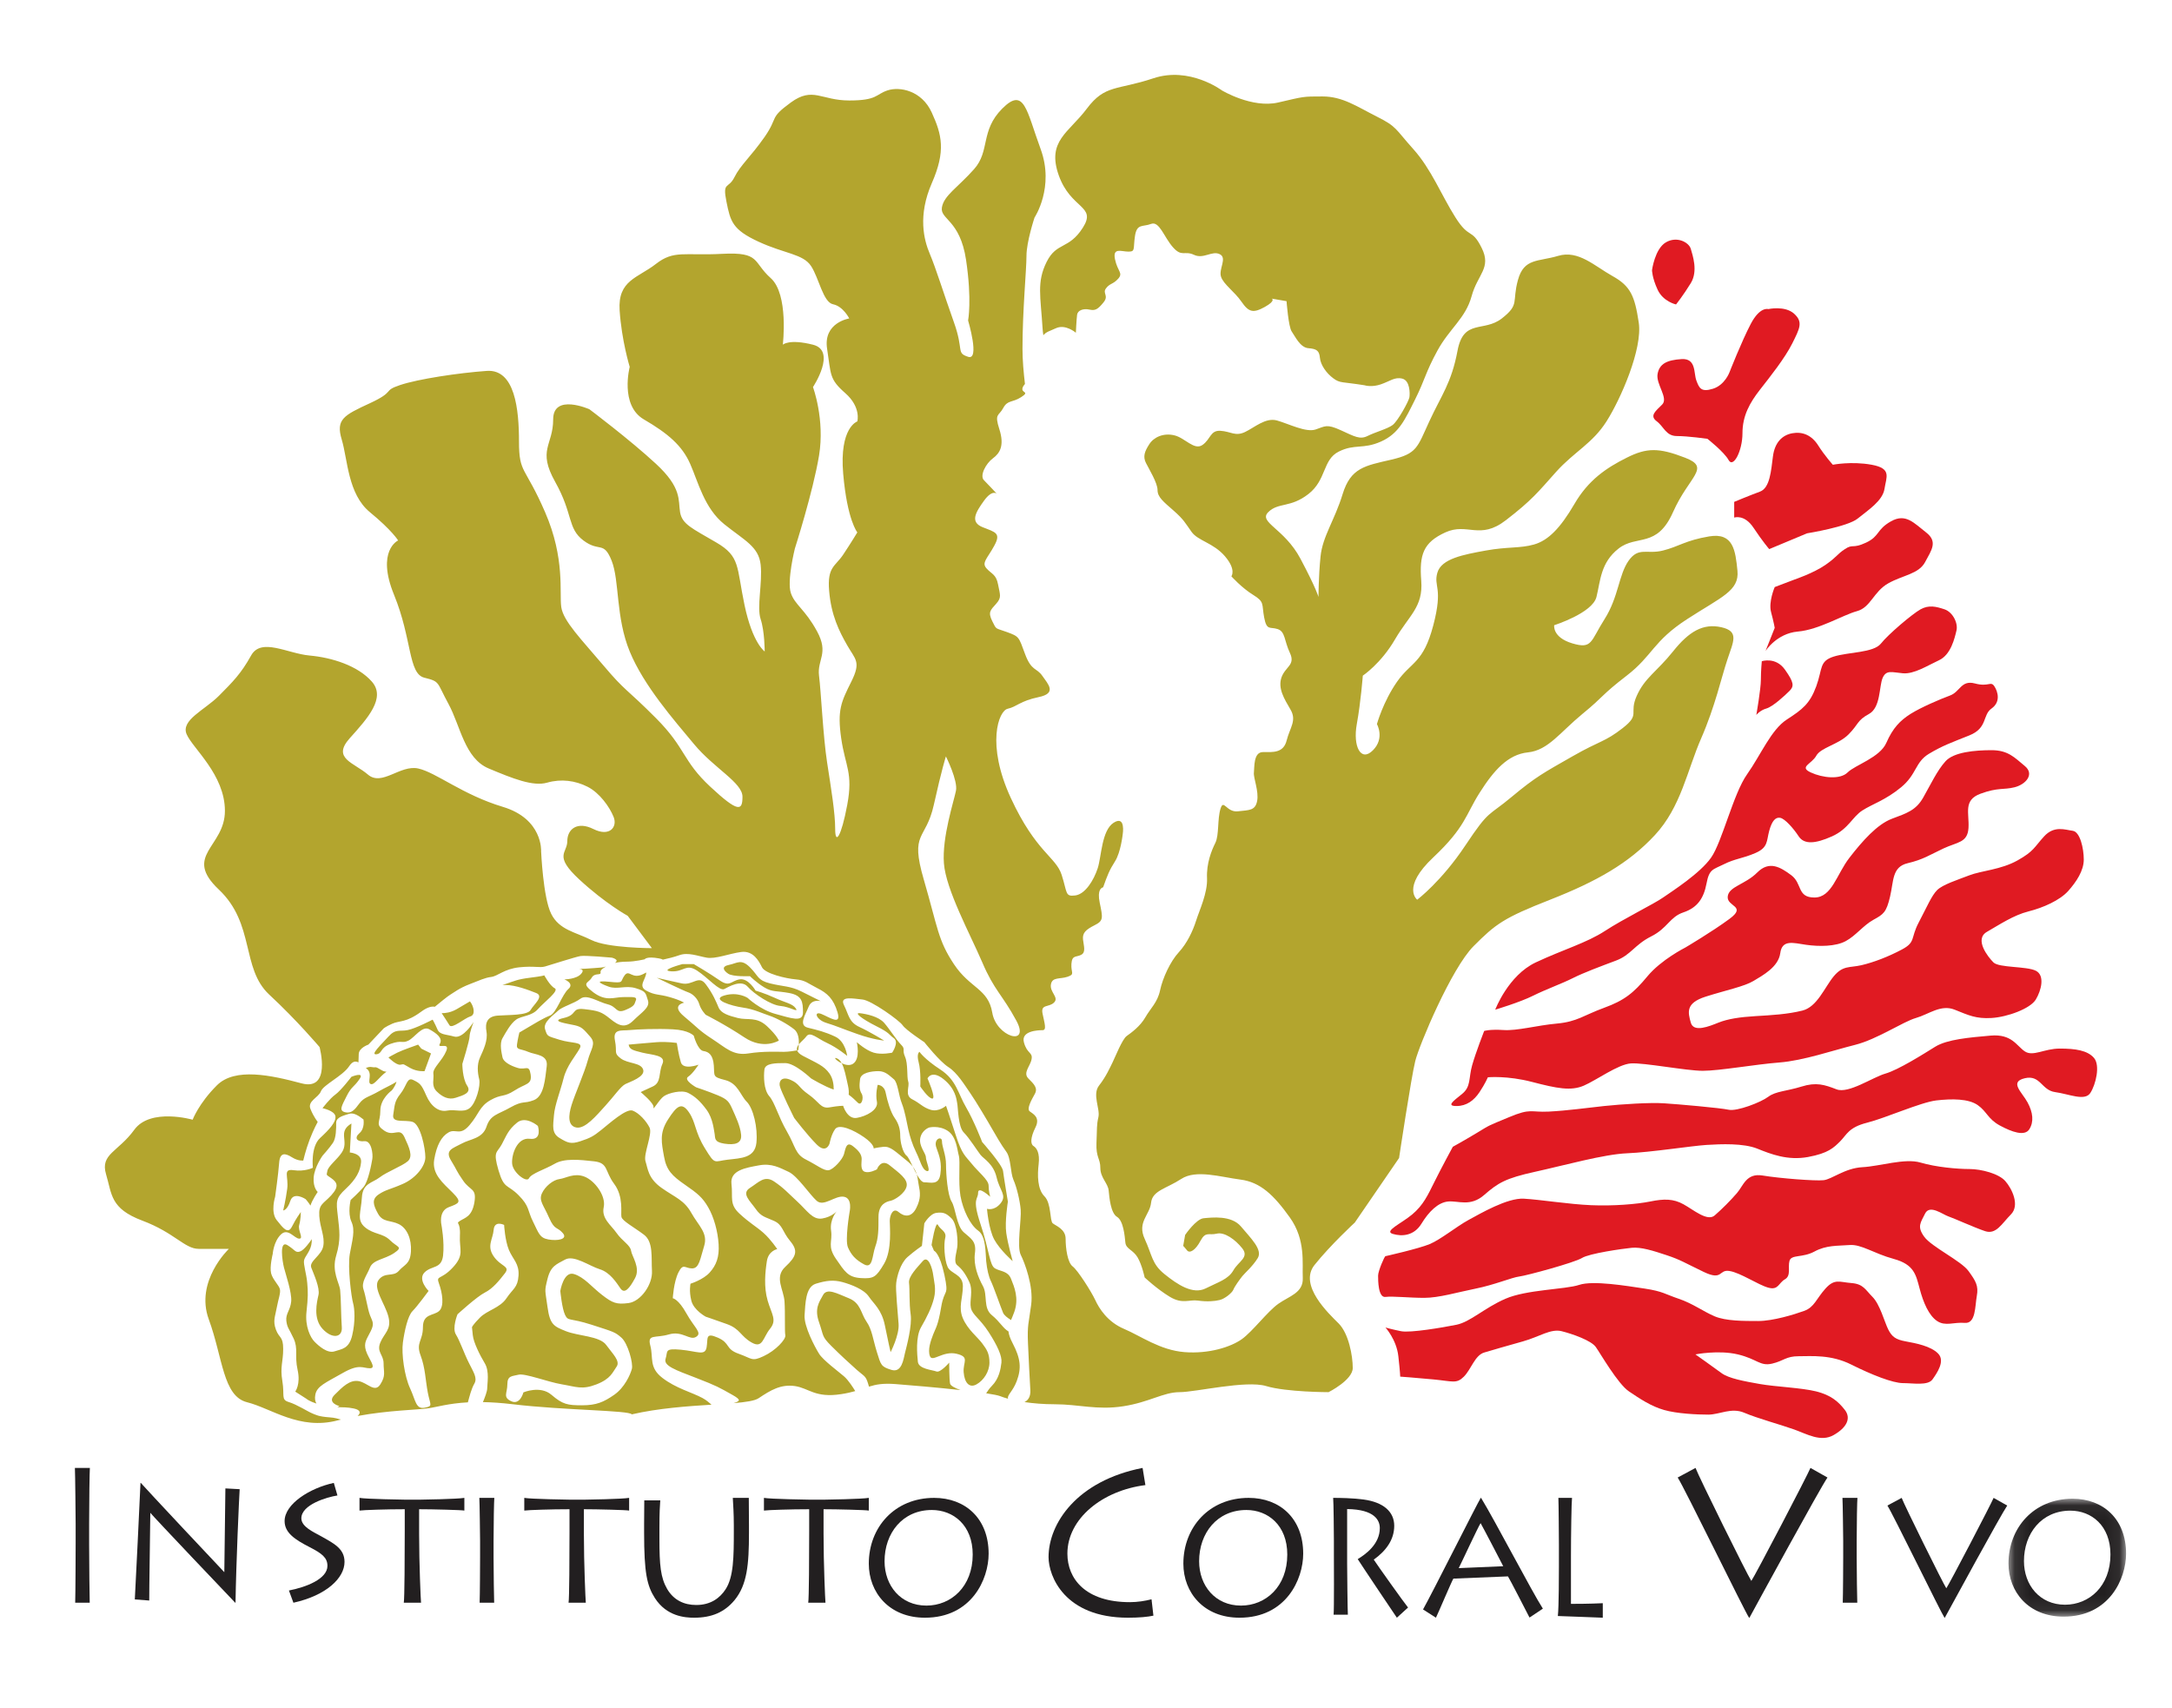 <?xml version="1.0" encoding="UTF-8"?>
<svg width="145px" height="114px" viewBox="0 0 145 114" version="1.1" xmlns="http://www.w3.org/2000/svg" xmlns:xlink="http://www.w3.org/1999/xlink">
    <!-- Generator: Sketch 43.2 (39069) - http://www.bohemiancoding.com/sketch -->
    <title>marca-instituto-coral-vivo</title>
    <desc>Created with Sketch.</desc>
    <defs>
        <polygon id="path-1" points="7.934 0.057 7.934 7.928 0.085 7.928 0.085 0.057 7.934 0.057"></polygon>
    </defs>
    <g id="Page-1" stroke="none" stroke-width="1" fill="none" fill-rule="evenodd">
        <g id="marca-instituto-coral-vivo">
            <g id="Page-1" transform="translate(5, 5)">
                <path d="M32.729,82.797 C32.942,83.227 32.999,82.96 34.498,83.442 C36.001,83.927 36.054,83.927 36.486,84.304 C36.914,84.68 37.288,86.023 37.18,86.4 C37.076,86.777 36.698,87.636 36.001,88.12 C35.303,88.602 34.823,88.819 33.855,88.819 C32.893,88.819 32.568,88.765 31.816,88.12 C31.067,87.475 29.942,87.957 29.942,87.957 C29.942,87.957 29.725,88.819 29.137,88.551 C28.547,88.281 28.87,88.014 28.87,87.421 C28.87,86.828 29.19,86.885 29.616,86.777 C30.05,86.668 31.551,87.259 32.515,87.421 C33.481,87.583 33.855,87.798 34.823,87.421 C35.785,87.044 35.893,86.615 36.163,86.24 C36.428,85.861 35.893,85.378 35.466,84.787 C35.037,84.195 33.59,84.195 32.785,83.873 C31.98,83.551 31.712,83.442 31.551,82.259 C31.39,81.078 31.337,81.24 31.551,80.379 C31.763,79.519 32.141,79.41 32.729,79.089 C33.32,78.766 34.341,79.519 35.037,79.735 C35.736,79.948 36.163,80.649 36.428,81.027 C36.698,81.4 37.023,81.027 37.396,80.326 C37.772,79.627 37.18,78.874 37.129,78.5 C37.076,78.12 36.536,77.855 36.163,77.317 C35.785,76.778 35.141,76.348 35.303,75.595 C35.466,74.844 34.715,73.823 34.016,73.552 C33.32,73.284 32.785,73.662 32.356,73.714 C31.925,73.769 31.39,74.2 31.173,74.681 C30.963,75.165 31.281,75.435 31.655,76.295 C32.033,77.155 32.194,76.886 32.568,77.317 C32.942,77.747 32.194,77.855 31.606,77.747 C31.012,77.639 30.963,77.317 30.585,76.561 C30.207,75.811 30.368,75.542 29.616,74.79 C28.87,74.037 28.655,74.414 28.277,73.124 C27.903,71.835 28.169,71.996 28.494,71.404 C28.812,70.812 28.92,70.436 29.513,69.953 C30.098,69.467 30.908,70.168 30.908,70.168 C30.908,70.168 31.228,71.134 30.368,71.027 C29.513,70.92 29.137,72.101 29.19,72.693 C29.243,73.284 30.156,73.982 30.315,73.662 C30.477,73.338 31.39,73.067 32.033,72.693 C32.676,72.317 33.693,72.423 34.659,72.531 C35.628,72.64 35.358,73.176 36.001,74.037 C36.645,74.897 36.428,75.973 36.486,76.24 C36.536,76.51 37.341,76.94 37.984,77.426 C38.628,77.907 38.471,78.928 38.524,79.841 C38.579,80.756 37.772,81.885 36.967,81.993 C36.163,82.1 35.893,81.993 35.199,81.455 C34.498,80.919 34.016,80.272 33.32,80.057 C32.623,79.841 32.406,81.184 32.406,81.184 C32.406,81.184 32.515,82.367 32.729,82.797 L32.729,82.797 Z M39.222,86.991 C38.309,86.291 38.628,85.646 38.416,84.842 C38.201,84.036 38.736,84.357 39.649,84.089 C40.562,83.819 41.044,84.52 41.471,84.25 C41.902,83.981 41.367,83.659 40.827,82.69 C40.292,81.723 39.914,81.671 39.914,81.671 C39.914,81.671 39.972,80.593 40.292,79.948 C40.615,79.304 40.723,79.68 41.205,79.68 C41.687,79.68 41.74,79.036 42.01,78.177 C42.275,77.317 41.632,76.832 41.152,75.973 C40.67,75.112 40.08,74.951 39.167,74.306 C38.254,73.662 38.254,73.017 38.093,72.531 C37.936,72.049 38.579,70.706 38.362,70.275 C38.146,69.844 37.666,69.308 37.237,69.146 C36.806,68.985 35.681,70.005 35.141,70.436 C34.606,70.868 34.394,70.974 33.751,71.188 C33.103,71.404 32.893,71.296 32.356,70.974 C31.816,70.652 31.925,70.168 31.98,69.467 C32.033,68.77 32.406,67.857 32.623,66.995 C32.838,66.137 33.428,65.492 33.693,65.008 C33.963,64.525 33.211,64.684 32.356,64.416 C31.498,64.146 31.551,64.203 31.39,63.718 C31.228,63.233 31.98,62.749 32.25,62.48 C32.515,62.212 33.32,61.998 33.751,61.674 C34.18,61.351 34.929,61.891 35.572,62.05 C36.216,62.212 36.11,62.695 36.753,62.427 C37.396,62.159 37.341,62.05 37.449,61.782 C37.558,61.514 37.18,61.567 36.589,61.567 C36.001,61.567 35.466,61.891 34.606,61.246 C33.751,60.601 34.286,60.652 34.498,60.276 C34.715,59.9 35.141,60.17 35.093,59.9 C35.067,59.775 35.248,59.64 35.45,59.53 C35.195,59.608 35.07,59.594 34.659,59.631 C34.239,59.671 33.85,59.682 33.659,59.685 C33.812,59.693 34.025,59.747 33.802,60.008 C33.481,60.384 32.676,60.384 32.676,60.384 C32.676,60.384 33.373,60.652 32.942,61.029 C32.515,61.406 32.141,62.643 31.712,62.803 C31.281,62.965 30.585,63.394 30.585,63.394 L29.672,63.932 C29.672,63.932 29.564,64.361 29.513,64.74 C29.455,65.114 29.78,65.008 30.26,65.222 C30.746,65.435 31.606,65.385 31.498,66.189 C31.39,66.995 31.337,68.178 30.638,68.447 C29.942,68.716 29.942,68.447 29.082,68.929 C28.226,69.415 27.742,69.415 27.477,70.22 C27.207,71.027 26.4,71.027 25.812,71.351 C25.222,71.671 24.682,71.778 25.113,72.479 C25.542,73.176 25.434,73.124 25.92,73.823 C26.4,74.521 26.829,74.306 26.67,75.272 C26.508,76.24 26.026,76.295 25.704,76.51 C25.383,76.725 25.757,76.51 25.704,77.476 C25.651,78.445 26.026,78.766 25.222,79.627 C24.417,80.488 24.094,80.111 24.309,80.702 C24.525,81.293 24.682,82.208 24.309,82.53 C23.931,82.853 23.234,82.69 23.234,83.605 C23.234,84.52 22.752,84.626 23.077,85.487 C23.396,86.347 23.396,87.099 23.557,87.957 C23.721,88.819 23.931,88.872 23.342,88.981 C22.752,89.087 22.752,88.495 22.379,87.692 C22.001,86.885 21.791,85.378 21.897,84.626 C22.001,83.873 22.217,82.853 22.54,82.53 C22.861,82.208 23.612,81.184 23.612,81.184 C23.612,81.184 22.861,80.434 23.342,79.948 C23.827,79.467 24.47,79.735 24.579,78.822 C24.682,77.907 24.47,76.778 24.47,76.778 C24.47,76.778 24.256,75.866 24.952,75.595 C25.651,75.329 25.865,75.272 25.222,74.627 C24.579,73.982 23.827,73.392 23.986,72.423 C24.147,71.457 24.47,70.868 24.952,70.597 C25.434,70.329 25.704,70.868 26.347,70.112 C26.99,69.36 26.99,68.878 27.742,68.447 C28.494,68.019 28.6,68.284 29.352,67.803 C30.098,67.319 30.53,67.426 30.424,66.727 C30.315,66.029 30.098,66.459 29.564,66.297 C29.029,66.137 28.6,65.866 28.547,65.598 C28.494,65.329 28.33,64.684 28.547,64.309 C28.763,63.932 29.082,63.339 29.455,63.072 C29.833,62.803 30.477,62.857 30.908,62.373 C31.337,61.891 32.356,61.137 32.033,60.976 C31.712,60.815 31.337,60.116 31.337,60.116 C31.337,60.116 31.228,60.17 30.368,60.276 C29.513,60.384 29.352,60.493 28.708,60.707 C28.65,60.726 28.598,60.745 28.545,60.763 C28.611,60.762 28.683,60.761 28.763,60.761 C29.407,60.761 30.26,61.083 30.799,61.297 C31.337,61.514 30.638,62.05 30.424,62.427 C30.207,62.803 28.92,62.749 28.226,62.803 C27.525,62.857 27.368,63.288 27.477,63.878 C27.581,64.47 27.26,65.114 27.044,65.598 C26.829,66.08 26.882,66.619 26.99,67.049 C27.099,67.48 26.774,68.661 26.347,68.985 C25.92,69.308 25.383,69.037 24.844,69.146 C24.309,69.253 23.774,68.878 23.451,68.125 C23.126,67.372 23.022,67.319 22.591,67.104 C22.164,66.888 22.164,67.48 21.736,68.019 C21.304,68.555 21.357,68.823 21.253,69.415 C21.147,70.005 22.001,69.738 22.54,69.897 C23.077,70.059 23.396,71.671 23.396,72.263 C23.396,72.854 22.752,73.662 21.897,74.037 C21.039,74.414 20.769,74.414 20.287,74.735 C19.801,75.058 19.909,75.435 20.234,76.025 C20.553,76.618 21.088,76.455 21.627,76.725 C22.164,76.994 22.482,77.693 22.434,78.552 C22.379,79.41 22.001,79.41 21.627,79.841 C21.253,80.272 20.714,79.896 20.287,80.434 C19.856,80.97 20.714,82.045 20.931,82.904 C21.147,83.765 20.661,83.981 20.391,84.626 C20.126,85.271 20.608,85.431 20.608,86.023 C20.608,86.615 20.769,86.828 20.391,87.421 C20.018,88.014 19.536,87.312 18.948,87.206 C18.353,87.099 17.871,87.583 17.336,88.12 C16.796,88.658 17.661,88.872 17.661,88.872 C17.661,88.872 17.607,88.903 17.523,88.943 C17.879,88.953 18.21,88.945 18.623,89.033 C19.104,89.137 19.079,89.35 18.872,89.533 C20.94,89.151 22.817,89.131 23.592,89.018 C24.184,88.934 24.933,88.692 26.236,88.622 C26.238,88.615 26.237,88.609 26.239,88.602 C26.347,88.227 26.455,87.743 26.67,87.367 C26.882,86.991 26.612,86.615 26.294,85.97 C25.969,85.325 25.704,84.52 25.434,84.089 C25.169,83.659 25.542,82.744 25.542,82.744 C25.542,82.744 26.829,81.564 27.368,81.293 C27.903,81.027 28.33,80.488 28.708,80.004 C29.082,79.519 28.438,79.573 27.957,78.874 C27.477,78.177 27.903,77.747 27.957,77.1 C28.012,76.455 28.655,76.778 28.655,76.778 C28.655,76.778 28.708,77.799 28.973,78.445 C29.243,79.089 29.672,79.359 29.616,80.163 C29.564,80.97 29.243,81.027 28.812,81.671 C28.385,82.316 27.525,82.476 27.044,82.96 C26.564,83.442 26.508,83.605 26.508,83.605 C26.508,83.605 26.508,83.659 26.564,84.142 C26.612,84.626 27.044,85.487 27.368,86.023 C27.687,86.56 27.525,87.367 27.525,87.692 C27.525,87.89 27.364,88.312 27.239,88.606 C27.815,88.616 28.473,88.658 29.241,88.75 C32.603,89.154 37.039,89.154 37.175,89.425 C38.953,89.013 40.904,88.88 42.5,88.778 C42.348,88.652 42.181,88.486 41.902,88.336 C41.205,87.957 40.131,87.692 39.222,86.991 L39.222,86.991 Z M58.425,87.367 C58.367,87.099 58.367,85.97 58.367,85.97 C58.367,85.97 57.777,86.668 57.512,86.56 C57.242,86.454 56.329,86.4 56.276,85.916 C56.225,85.431 56.117,84.25 56.49,83.605 C56.864,82.96 57.189,82.316 57.351,81.671 C57.512,81.027 57.351,80.542 57.298,80.111 C57.242,79.68 56.972,78.766 56.599,79.196 C56.225,79.627 55.633,80.219 55.686,80.649 C55.741,81.078 55.686,81.993 55.794,82.744 C55.903,83.497 55.524,84.894 55.416,85.325 C55.312,85.753 55.204,86.668 54.508,86.454 C53.811,86.24 53.811,86.132 53.542,85.271 C53.274,84.413 53.221,83.765 52.843,83.227 C52.469,82.69 52.469,81.993 51.665,81.671 C50.86,81.348 50.216,80.97 49.947,81.455 C49.681,81.938 49.356,82.367 49.681,83.283 C50,84.195 49.838,84.195 50.482,84.842 C51.129,85.487 51.717,86.023 52.199,86.454 C52.681,86.885 52.79,86.828 52.951,87.367 C52.973,87.442 52.994,87.51 53.013,87.574 C53.47,87.431 53.938,87.337 54.786,87.403 C55.75,87.476 57.569,87.632 59.121,87.802 C58.742,87.663 58.453,87.515 58.425,87.367 L58.425,87.367 Z M61.962,73.176 C61.907,72.747 60.567,71.242 60.567,71.242 C60.567,71.242 60.032,69.844 59.497,68.929 C58.96,68.019 58.854,67.104 57.777,66.404 C56.707,65.706 56.384,65.222 56.384,65.222 C56.384,65.222 56.168,65.329 56.329,65.921 C56.49,66.511 56.437,67.534 56.437,67.534 C56.437,67.534 56.972,68.341 57.242,68.341 C57.512,68.341 56.919,66.995 56.919,66.995 C56.919,66.995 57.189,66.404 57.994,67.049 C58.798,67.696 58.854,68.393 58.902,68.661 C58.96,68.929 58.96,70.22 59.333,70.597 C59.712,70.974 60.246,71.835 60.459,72.101 C60.675,72.372 61.319,72.693 61.533,73.606 C61.75,74.521 62.232,74.79 61.803,75.329 C61.372,75.866 60.89,75.702 60.89,75.702 C60.89,75.702 60.998,77.049 61.372,77.747 C61.75,78.445 62.605,79.196 62.605,79.196 C62.605,79.196 62.285,78.07 62.177,77.317 C62.07,76.561 62.285,75.221 62.285,75.221 C62.285,75.221 62.015,73.606 61.962,73.176 L61.962,73.176 Z M39.329,68.178 C39.649,67.963 40.509,67.748 40.936,67.963 C41.367,68.178 41.74,68.502 42.172,69.092 C42.6,69.683 42.654,70.436 42.709,70.706 C42.757,70.974 42.654,71.242 43.352,71.351 C44.049,71.457 44.53,71.351 44.475,70.759 C44.422,70.168 44.101,69.523 43.887,69.037 C43.67,68.555 43.567,68.393 42.923,68.125 C42.275,67.857 41.471,67.589 41.471,67.589 C41.471,67.589 40.615,67.104 40.936,66.888 C41.259,66.674 41.632,66.08 41.632,66.08 C41.632,66.08 40.615,66.459 40.454,65.921 C40.292,65.385 40.184,64.631 40.184,64.631 C40.184,64.631 39.541,64.525 38.844,64.577 C38.146,64.631 36.967,64.74 36.967,64.74 C37.023,65.061 37.237,65.114 37.881,65.276 C38.524,65.435 39.488,65.435 39.222,66.029 C38.953,66.619 39.167,67.265 38.579,67.534 C37.984,67.803 37.772,67.91 37.772,67.91 C37.772,67.91 38.685,68.661 38.628,68.929 C38.579,69.2 39.006,68.393 39.329,68.178 L39.329,68.178 Z M61.243,62.609 C60.973,60.994 59.762,60.994 58.688,59.376 C57.611,57.759 57.611,56.951 56.67,53.718 C55.727,50.483 56.802,51.158 57.341,48.731 C57.881,46.306 58.148,45.499 58.148,45.499 C58.148,45.499 58.958,47.114 58.819,47.789 C58.688,48.463 57.881,50.887 58.015,52.64 C58.148,54.39 59.762,57.357 60.572,59.241 C61.376,61.127 61.911,61.398 62.854,63.148 C63.795,64.902 61.51,64.226 61.243,62.609 L61.243,62.609 Z M109.911,36.874 C108.702,36.606 107.762,37.145 106.687,38.493 C105.61,39.84 104.806,40.243 104.266,41.455 C103.727,42.668 104.536,42.668 103.325,43.611 C102.117,44.554 101.847,44.422 99.966,45.499 C98.082,46.576 97.543,46.846 95.928,48.192 C94.319,49.542 94.451,49.001 92.836,51.426 C91.227,53.85 89.611,55.065 89.611,55.065 C89.611,55.065 88.536,54.259 90.687,52.237 C92.836,50.213 92.836,49.406 93.78,47.923 C94.72,46.441 95.663,45.364 97.008,45.229 C98.352,45.093 99.157,43.882 100.634,42.668 C102.117,41.455 101.847,41.455 103.595,40.108 C105.341,38.763 105.341,37.816 107.628,36.336 C109.911,34.854 111.124,34.45 110.99,33.103 C110.854,31.755 110.72,30.542 109.106,30.81 C107.497,31.081 107.088,31.487 106.014,31.755 C104.94,32.026 104.4,31.487 103.727,32.429 C103.058,33.371 103.058,34.854 102.117,36.336 C101.174,37.816 101.308,38.356 99.966,37.952 C98.617,37.548 98.756,36.739 98.756,36.739 C98.756,36.739 101.308,35.931 101.578,34.854 C101.847,33.776 101.847,32.564 103.058,31.619 C104.266,30.676 105.61,31.619 106.687,29.195 C107.762,26.77 109.242,26.232 107.497,25.558 C105.744,24.881 104.94,24.881 103.595,25.558 C102.248,26.232 101.038,27.038 100.1,28.657 C99.157,30.272 98.352,31.081 97.411,31.351 C96.468,31.619 95.663,31.487 94.185,31.755 C92.703,32.026 91.227,32.294 90.957,33.235 C90.687,34.179 91.359,34.179 90.687,36.739 C90.014,39.302 89.21,39.166 88.266,40.512 C87.326,41.862 86.922,43.342 86.922,43.342 C86.922,43.342 87.462,44.286 86.652,45.093 C85.848,45.902 85.308,44.824 85.578,43.342 C85.848,41.862 85.979,40.108 85.979,40.108 C85.979,40.108 87.192,39.302 88.13,37.684 C89.076,36.066 90.014,35.527 89.881,33.776 C89.744,32.026 90.014,31.217 91.492,30.542 C92.972,29.869 93.78,31.081 95.525,29.734 C97.277,28.386 97.681,27.848 98.887,26.499 C100.1,25.151 101.308,24.613 102.248,23.133 C103.192,21.651 104.67,18.282 104.4,16.531 C104.135,14.777 103.865,14.103 102.652,13.432 C101.444,12.756 100.369,11.678 99.02,12.082 C97.681,12.485 96.738,12.216 96.334,13.7 C95.928,15.184 96.468,15.315 95.26,16.26 C94.049,17.202 92.703,16.26 92.302,18.416 C91.898,20.573 91.227,21.38 90.418,23.133 C89.611,24.881 89.611,25.288 87.865,25.691 C86.113,26.096 85.174,26.232 84.635,27.979 C84.1,29.734 83.29,30.81 83.157,32.159 C83.021,33.508 83.021,34.854 83.021,34.854 C83.021,34.854 82.887,34.316 81.813,32.294 C80.738,30.272 78.99,29.869 79.664,29.195 C80.335,28.52 81.141,28.927 82.352,27.979 C83.56,27.038 83.29,25.691 84.37,25.151 C85.444,24.613 85.979,25.017 87.192,24.479 C88.4,23.939 88.802,22.998 89.479,21.651 C90.15,20.3 90.15,19.897 90.957,18.416 C91.762,16.934 92.836,16.26 93.242,14.777 C93.646,13.297 94.589,12.894 93.911,11.544 C93.242,10.198 93.106,11.004 92.168,9.522 C91.227,8.041 90.554,6.288 89.341,4.943 C88.13,3.596 88.266,3.46 86.922,2.787 C85.578,2.11 84.635,1.439 83.29,1.439 C81.946,1.439 82.082,1.439 80.335,1.842 C78.589,2.248 76.572,1.035 76.572,1.035 C76.572,1.035 74.418,-0.582 71.997,0.227 C69.578,1.035 68.773,0.63 67.56,2.248 C66.352,3.864 64.872,4.402 65.677,6.694 C66.486,8.984 68.234,8.716 67.291,10.198 C66.352,11.678 65.543,11.139 64.872,12.485 C64.199,13.835 64.469,14.777 64.602,16.934 C64.612,17.084 64.63,17.234 64.654,17.382 C64.851,17.143 65.069,17.11 65.49,16.913 C66.133,16.614 66.823,17.214 66.823,17.214 C66.823,17.214 66.864,16.312 66.906,16.011 C66.949,15.71 67.337,15.582 67.722,15.668 C68.109,15.752 68.278,15.668 68.665,15.193 C69.05,14.724 68.577,14.592 68.836,14.249 C69.092,13.905 69.308,13.991 69.652,13.604 C69.993,13.215 69.61,13.131 69.437,12.315 C69.267,11.498 69.864,11.799 70.337,11.799 C70.809,11.797 70.641,11.627 70.768,10.767 C70.892,9.907 71.284,10.164 71.84,9.95 C72.396,9.735 72.695,10.811 73.297,11.498 C73.899,12.186 74.068,11.712 74.711,12.013 C75.354,12.315 75.914,11.712 76.431,11.971 C76.945,12.228 76.343,12.959 76.514,13.476 C76.687,13.991 77.413,14.463 77.886,15.151 C78.361,15.837 78.658,15.925 79.431,15.495 C80.203,15.065 79.903,14.937 79.903,14.937 L80.888,15.107 C80.888,15.107 81.017,16.828 81.232,17.129 C81.448,17.429 81.787,18.204 82.347,18.246 C82.905,18.289 83.074,18.418 83.116,18.891 C83.162,19.364 83.549,19.923 84.021,20.264 C84.464,20.592 84.577,20.479 86.076,20.718 C86.196,20.754 86.615,20.846 87.159,20.667 C87.803,20.451 88.1,20.151 88.615,20.278 C89.131,20.407 89.131,21.267 89.09,21.526 C89.048,21.783 88.317,23.116 87.971,23.374 C87.632,23.632 86.814,23.846 86.3,24.105 C85.786,24.361 85.444,24.148 84.498,23.717 C83.555,23.289 83.468,23.46 82.825,23.674 C82.181,23.89 81.024,23.289 80.251,23.072 C79.481,22.858 78.751,23.544 78.107,23.846 C77.464,24.148 77.164,23.804 76.479,23.761 C75.79,23.717 75.831,24.319 75.276,24.706 C74.72,25.091 74.118,24.233 73.392,24.061 C72.661,23.89 72.018,24.189 71.72,24.664 C71.416,25.135 71.287,25.481 71.503,25.909 C71.72,26.339 72.276,27.243 72.276,27.716 C72.276,28.186 72.661,28.488 73.35,29.091 C74.035,29.692 74.118,29.908 74.549,30.51 C74.978,31.111 76.007,31.239 76.779,32.141 C77.551,33.045 77.205,33.474 77.205,33.474 C77.205,33.474 77.895,34.248 78.667,34.72 C79.44,35.195 79.223,35.323 79.394,36.226 C79.567,37.128 79.779,36.827 80.298,36.999 C80.812,37.171 80.727,37.773 81.112,38.588 C81.497,39.406 80.812,39.493 80.551,40.223 C80.298,40.953 80.727,41.641 81.153,42.373 C81.584,43.103 81.112,43.575 80.895,44.434 C80.68,45.296 79.954,45.21 79.311,45.21 C78.667,45.21 78.751,46.24 78.709,46.585 C78.667,46.927 79.053,47.833 78.924,48.478 C78.797,49.12 78.409,49.078 77.637,49.164 C76.867,49.248 76.691,48.302 76.479,48.993 C76.265,49.679 76.392,50.751 76.136,51.27 C75.878,51.785 75.534,52.643 75.58,53.635 C75.622,54.622 75.064,55.783 74.849,56.47 C74.632,57.156 74.247,57.974 73.692,58.577 C73.134,59.178 72.619,60.295 72.446,61.112 C72.276,61.927 71.803,62.316 71.462,62.917 C71.118,63.52 70.516,63.951 70.217,64.165 C69.917,64.379 69.444,65.583 69.274,65.925 C69.101,66.272 68.843,66.87 68.37,67.474 C67.902,68.076 68.457,69.021 68.328,69.581 C68.199,70.138 68.245,70.311 68.199,71.298 C68.158,72.289 68.457,72.33 68.457,72.975 C68.457,73.62 68.972,74.008 69.013,74.479 C69.059,74.952 69.147,75.986 69.574,76.241 C70,76.501 70.088,77.533 70.129,77.961 C70.175,78.391 70.643,78.433 70.948,78.95 C71.245,79.467 71.416,80.284 71.416,80.284 C71.416,80.284 72.234,81.056 73.09,81.573 C73.948,82.089 74.376,81.744 74.978,81.829 C75.58,81.915 76.094,81.873 76.433,81.788 C76.779,81.7 77.252,81.314 77.339,81.099 C77.422,80.883 77.766,80.41 77.937,80.197 C78.107,79.983 78.621,79.552 78.965,78.992 C79.311,78.433 78.497,77.661 77.849,76.886 C77.205,76.113 75.878,76.285 75.363,76.329 C74.849,76.371 74.118,77.446 74.118,77.446 L73.989,78.177 C73.989,78.177 74.077,78.261 74.247,78.477 C74.42,78.694 74.807,78.477 75.147,77.832 C75.492,77.187 75.707,77.489 76.223,77.361 C76.738,77.231 77.464,77.747 77.937,78.347 C78.409,78.95 77.678,79.207 77.339,79.81 C76.993,80.41 76.35,80.584 75.492,81.014 C74.632,81.445 73.604,80.756 72.749,80.068 C71.888,79.38 71.93,78.822 71.416,77.703 C70.902,76.587 71.762,76.113 71.845,75.295 C71.93,74.479 72.878,74.351 73.86,73.706 C74.849,73.062 76.479,73.578 77.808,73.75 C79.14,73.92 80.037,74.779 81.112,76.285 C82.181,77.79 81.926,79.339 81.972,80.326 C82.013,81.314 81.066,81.528 80.339,82.043 C79.608,82.562 78.621,83.894 77.895,84.41 C77.164,84.926 75.707,85.397 74.077,85.269 C72.446,85.141 71.16,84.193 70.042,83.719 C68.93,83.249 68.37,82.345 68.116,81.788 C67.856,81.229 66.954,79.81 66.615,79.552 C66.269,79.295 66.14,78.347 66.14,77.703 C66.14,77.058 65.497,76.844 65.282,76.671 C65.07,76.501 65.199,75.341 64.727,74.868 C64.252,74.395 64.252,73.449 64.339,72.719 C64.427,71.986 64.21,71.644 64,71.512 C63.784,71.385 63.784,70.955 64.125,70.269 C64.469,69.581 63.954,69.364 63.738,69.191 C63.526,69.021 63.867,68.421 64.083,68.031 C64.298,67.647 64.042,67.387 63.654,67.002 C63.27,66.615 63.784,66.184 63.867,65.71 C63.954,65.239 63.567,65.367 63.357,64.594 C63.14,63.82 64.298,63.776 64.598,63.776 C64.895,63.776 64.727,63.305 64.598,62.661 C64.469,62.016 65.029,62.272 65.37,61.927 C65.713,61.585 65.07,61.242 65.158,60.726 C65.241,60.21 65.755,60.382 66.269,60.21 C66.784,60.037 66.486,59.952 66.527,59.352 C66.569,58.748 66.83,58.92 67.171,58.748 C67.514,58.577 67.344,58.148 67.3,57.717 C67.259,57.286 67.473,57.072 68.07,56.771 C68.672,56.47 68.63,56.298 68.416,55.266 C68.234,54.385 68.547,54.259 68.644,54.238 C68.93,53.43 69.064,53.087 69.437,52.503 C69.822,51.902 69.951,50.698 69.951,50.698 C69.951,50.698 70.166,49.409 69.35,49.924 C68.536,50.439 68.536,52.201 68.278,52.976 C68.022,53.748 67.461,54.696 66.777,54.782 C66.092,54.868 66.262,54.61 65.875,53.407 C65.49,52.201 64.162,51.902 62.488,48.29 C60.816,44.681 61.671,42.446 62.273,42.317 C62.875,42.185 63.09,41.802 64.332,41.541 C65.578,41.286 64.976,40.682 64.588,40.125 C64.203,39.563 63.862,39.824 63.431,38.663 C63.004,37.503 63.046,37.503 62.232,37.201 C61.418,36.9 61.542,37.072 61.243,36.471 C60.945,35.868 61.116,35.739 61.501,35.309 C61.886,34.881 61.759,34.708 61.63,34.022 C61.501,33.333 61.201,33.331 60.858,32.946 C60.514,32.56 60.904,32.302 61.372,31.441 C61.844,30.581 61.459,30.538 60.599,30.196 C59.742,29.85 60.131,29.206 60.687,28.434 C61.243,27.659 61.542,27.959 61.542,27.959 C61.542,27.959 60.987,27.358 60.687,27.059 C60.385,26.757 60.816,25.941 61.289,25.595 C61.759,25.252 62.061,24.736 61.718,23.661 C61.372,22.587 61.671,22.802 61.973,22.242 C62.273,21.685 62.575,21.9 63.173,21.512 C63.774,21.124 63.173,21.256 63.26,20.909 C63.287,20.806 63.348,20.722 63.424,20.633 C63.335,19.867 63.26,19.062 63.26,18.282 C63.26,15.722 63.526,13.026 63.526,12.082 C63.526,11.139 64.065,9.522 64.065,9.522 C64.065,9.522 65.412,7.503 64.469,4.943 C63.526,2.383 63.389,0.765 61.911,2.248 C60.433,3.728 61.107,5.078 60.032,6.288 C58.958,7.503 58.015,8.041 57.881,8.847 C57.745,9.657 59.089,9.657 59.493,12.353 C59.894,15.045 59.629,16.395 59.629,16.395 C59.629,16.395 60.433,19.091 59.629,18.82 C58.819,18.552 59.359,18.416 58.688,16.531 C58.015,14.643 57.475,12.894 57.072,11.946 C56.67,11.004 56.267,9.387 57.205,7.232 C58.148,5.078 57.881,3.999 57.205,2.519 C56.536,1.035 55.056,0.765 54.249,1.035 C53.444,1.303 53.578,1.708 51.694,1.708 C49.813,1.708 49.273,0.765 47.795,1.842 C46.315,2.921 46.986,2.787 46.05,4.134 C45.107,5.481 44.434,6.019 44.032,6.827 C43.629,7.638 43.223,7.097 43.493,8.445 C43.763,9.792 43.894,10.331 45.646,11.139 C47.394,11.946 48.602,11.946 49.142,12.756 C49.677,13.565 49.947,15.184 50.618,15.315 C51.291,15.451 51.694,16.26 51.694,16.26 C51.694,16.26 49.947,16.531 50.216,18.282 C50.486,20.032 50.353,20.3 51.427,21.244 C52.504,22.189 52.234,23.133 52.234,23.133 C52.234,23.133 51.021,23.536 51.291,26.635 C51.561,29.734 52.234,30.542 52.234,30.542 C52.234,30.542 51.83,31.217 51.291,32.026 C50.756,32.832 50.216,32.832 50.353,34.45 C50.486,36.066 51.021,37.145 51.561,38.086 C52.096,39.031 52.504,39.166 51.83,40.512 C51.157,41.862 50.887,42.4 51.157,44.286 C51.427,46.17 51.964,46.576 51.561,48.731 C51.157,50.887 50.756,51.426 50.756,50.349 C50.756,49.271 50.486,47.653 50.216,45.902 C49.947,44.152 49.813,41.187 49.677,40.108 C49.543,39.031 50.353,38.627 49.543,37.145 C48.738,35.663 48.065,35.392 47.795,34.586 C47.526,33.776 48.065,31.619 48.065,31.619 C48.065,31.619 49.273,27.848 49.677,25.42 C50.078,22.998 49.273,20.841 49.273,20.841 C49.273,20.841 50.887,18.416 49.273,18.013 C47.664,17.607 47.26,18.013 47.26,18.013 C47.26,18.013 47.664,14.643 46.451,13.565 C45.241,12.485 45.78,11.814 43.223,11.946 C40.67,12.082 39.997,11.678 38.787,12.621 C37.579,13.565 36.234,13.7 36.366,15.722 C36.499,17.741 37.039,19.494 37.039,19.494 C37.039,19.494 36.366,22.053 37.98,22.998 C39.596,23.939 40.537,24.749 41.072,25.961 C41.611,27.173 42.015,28.927 43.359,30.004 C44.703,31.081 45.646,31.487 45.78,32.697 C45.912,33.911 45.51,35.527 45.78,36.336 C46.05,37.145 46.05,38.493 46.05,38.493 C46.05,38.493 45.241,37.952 44.703,35.392 C44.164,32.832 44.434,32.159 42.819,31.217 C41.205,30.272 40.537,30.004 40.401,29.195 C40.267,28.387 40.537,27.578 38.787,25.961 C37.039,24.343 34.348,22.322 34.348,22.322 C34.348,22.322 31.929,21.244 31.929,22.998 C31.929,24.749 30.855,25.017 32.065,27.173 C33.274,29.33 32.872,30.272 33.947,31.081 C35.021,31.89 35.291,31.081 35.831,32.429 C36.366,33.776 36.096,36.201 37.039,38.493 C37.98,40.783 39.997,43.072 41.341,44.69 C42.688,46.306 44.567,47.251 44.567,48.192 C44.567,49.136 44.297,49.271 42.418,47.521 C40.537,45.767 40.802,44.961 38.787,42.939 C36.769,40.914 36.769,41.187 35.291,39.434 C33.813,37.684 32.603,36.471 32.469,35.527 C32.333,34.586 32.739,32.294 31.39,29.195 C30.05,26.097 29.647,26.635 29.647,24.479 C29.647,22.322 29.377,19.629 27.493,19.762 C25.611,19.897 22.923,20.3 21.71,20.706 C20.499,21.111 21.44,21.111 19.695,21.919 C17.947,22.727 17.407,22.998 17.813,24.343 C18.217,25.691 18.217,27.979 19.695,29.195 C21.171,30.407 21.579,31.081 21.579,31.081 C21.579,31.081 20.096,31.755 21.309,34.718 C22.519,37.684 22.25,39.973 23.326,40.243 C24.401,40.512 24.131,40.512 24.941,41.995 C25.745,43.477 26.015,45.632 27.629,46.306 C29.241,46.981 30.585,47.521 31.526,47.251 C32.469,46.981 33.407,47.114 34.217,47.521 C35.021,47.923 35.695,48.866 35.965,49.542 C36.234,50.213 35.695,50.887 34.618,50.349 C33.543,49.81 32.872,50.349 32.872,51.158 C32.872,51.966 31.929,52.102 33.677,53.718 C35.427,55.335 36.905,56.142 36.905,56.142 L38.519,58.299 C38.519,58.299 35.561,58.299 34.486,57.759 C33.407,57.221 32.333,57.087 31.796,56.006 C31.256,54.93 31.124,51.831 31.124,51.831 C31.124,51.831 31.256,49.674 28.568,48.866 C25.879,48.059 24.131,46.576 22.923,46.306 C21.71,46.038 20.499,47.521 19.561,46.71 C18.618,45.902 17.142,45.632 18.348,44.286 C19.561,42.939 20.769,41.592 19.831,40.512 C18.888,39.434 17.142,38.896 15.66,38.763 C14.182,38.627 12.434,37.548 11.763,38.763 C11.09,39.973 10.55,40.512 9.612,41.455 C8.671,42.4 7.057,43.072 7.458,44.016 C7.861,44.961 10.015,46.71 10.015,49.136 C10.015,51.561 7.188,52.102 9.612,54.39 C12.033,56.68 11.09,59.645 12.971,61.398 C14.855,63.148 16.333,64.902 16.333,64.902 C16.333,64.902 17.142,67.865 15.125,67.324 C13.107,66.785 10.684,66.249 9.476,67.462 C8.263,68.673 7.861,69.753 7.861,69.753 C7.861,69.753 5.039,68.942 3.965,70.424 C2.888,71.907 1.678,72.04 2.079,73.391 C2.482,74.735 2.348,75.68 4.5,76.49 C6.653,77.296 7.327,78.375 8.263,78.375 L10.28,78.375 C10.28,78.375 7.997,80.531 8.941,83.089 C9.879,85.651 9.879,88.211 11.493,88.615 C13.107,89.018 14.986,90.501 17.544,89.826 C17.617,89.807 17.69,89.79 17.764,89.772 C17.579,89.719 17.359,89.649 17.013,89.625 C16.261,89.57 16.105,89.464 15.835,89.355 C15.567,89.247 14.818,88.765 14.278,88.602 C13.741,88.442 14.011,88.174 13.85,87.206 C13.688,86.24 13.905,85.916 13.905,85.057 C13.905,84.195 13.635,84.357 13.419,83.765 C13.206,83.174 13.368,82.904 13.472,82.316 C13.58,81.723 13.741,81.348 13.688,81.078 C13.635,80.81 13.206,80.434 13.098,80.004 C12.992,79.573 13.206,78.714 13.206,78.714 C13.206,78.714 13.262,77.907 13.741,77.426 C14.223,76.94 14.654,77.693 14.975,77.693 C15.298,77.693 14.867,77.155 14.975,76.778 C15.083,76.402 15.083,75.917 15.083,75.917 C15.083,75.917 14.758,76.348 14.493,76.886 C14.223,77.426 13.905,76.994 13.472,76.455 C13.045,75.917 13.368,74.897 13.368,74.897 C13.368,74.897 13.58,73.392 13.635,72.64 C13.688,71.887 14.066,71.996 14.493,72.263 C14.924,72.531 15.245,72.479 15.245,72.479 C15.245,72.479 15.406,71.778 15.671,71.083 C15.941,70.381 16.211,69.897 16.211,69.897 C16.211,69.897 15.941,69.574 15.727,69.037 C15.51,68.502 16.261,68.284 16.423,67.857 C16.584,67.426 17.871,66.836 18.304,66.189 C18.532,65.845 18.73,65.824 18.93,65.926 C18.932,65.746 18.948,65.546 18.948,65.385 C18.948,64.954 19.591,64.74 19.591,64.74 L20.608,63.664 C20.608,63.664 20.714,63.556 21.196,63.339 C21.682,63.125 22.109,63.288 23.126,62.535 C23.541,62.229 23.83,62.174 24.029,62.213 C24.349,61.948 24.877,61.516 25.06,61.406 C25.326,61.246 25.651,60.976 26.347,60.707 C27.044,60.438 27.368,60.276 27.795,60.222 C28.226,60.17 28.655,59.686 29.672,59.578 C30.693,59.472 31.012,59.631 31.39,59.523 C31.763,59.416 33.428,58.879 33.751,58.827 C34.071,58.771 35.842,58.933 35.842,58.933 C35.842,58.933 36.402,59.063 36.043,59.286 C36.187,59.254 36.483,59.201 36.859,59.201 C37.396,59.201 38.042,59.042 38.042,59.042 C38.042,59.042 38.146,58.827 39.006,58.986 C39.123,59.008 39.201,59.035 39.252,59.067 C39.569,58.999 40.01,58.894 40.346,58.771 C40.936,58.556 41.579,58.827 42.172,58.933 C42.757,59.042 43.67,58.665 44.475,58.556 C45.282,58.448 45.658,59.147 45.87,59.578 C46.087,60.008 47.482,60.331 48.125,60.384 C48.768,60.438 48.93,60.652 49.573,60.976 C50.216,61.297 50.643,61.674 50.913,62.586 C51.183,63.501 50.378,62.91 49.838,62.695 C49.303,62.48 49.465,63.072 50.161,63.288 C50.86,63.501 51.183,63.664 52.255,64.039 C53.325,64.416 54.026,64.47 54.026,64.47 C54.026,64.47 53.06,63.878 52.361,63.556 C51.665,63.233 51.665,62.749 51.344,62.105 C51.021,61.46 51.987,61.674 52.573,61.728 C53.168,61.782 55.042,63.125 55.259,63.448 C55.474,63.769 56.707,64.577 56.707,64.577 C56.707,64.577 57.724,65.866 58.317,66.243 C58.902,66.619 59.389,67.426 59.762,67.963 C60.14,68.502 60.998,69.953 61.21,70.329 C61.427,70.706 61.854,71.457 62.177,71.887 C62.497,72.317 62.446,73.284 62.658,73.769 C62.875,74.253 63.09,75.165 63.14,75.757 C63.198,76.348 62.875,78.229 63.14,78.766 C63.41,79.304 64,80.863 63.841,82.1 C63.68,83.335 63.572,83.442 63.627,84.68 C63.68,85.916 63.733,86.885 63.784,87.798 C63.811,88.238 63.638,88.49 63.391,88.604 C63.981,88.692 64.667,88.75 65.412,88.75 C67.021,88.75 68.234,89.154 69.979,88.885 C71.727,88.615 72.67,87.942 73.745,87.942 C74.819,87.942 78.181,87.132 79.525,87.535 C80.872,87.942 83.694,87.942 83.694,87.942 C83.694,87.942 85.308,87.132 85.308,86.326 C85.308,85.516 85.038,84.033 84.37,83.359 C83.694,82.686 81.681,80.8 82.755,79.452 C83.83,78.107 85.444,76.621 85.444,76.621 L88.4,72.311 C88.4,72.311 89.21,66.921 89.479,65.843 C89.744,64.766 91.898,59.645 93.376,58.164 C94.854,56.68 95.394,56.277 98.486,55.065 C101.578,53.85 103.727,52.64 105.479,50.751 C107.227,48.866 107.628,46.441 108.571,44.286 C109.51,42.13 109.911,40.243 110.319,39.031 C110.72,37.816 111.124,37.145 109.911,36.874 L109.911,36.874 Z M41.528,59.794 C42.275,60.276 43.027,61.191 43.352,61.029 C43.67,60.867 44.475,60.384 44.908,60.867 C45.335,61.351 46.46,62.105 47.104,62.159 C47.752,62.212 48.339,62.643 48.125,62.321 C47.908,61.998 47.426,61.942 46.73,61.62 C46.031,61.297 45.443,61.137 45.443,61.137 C45.443,61.137 44.957,60.276 44.369,60.384 C43.779,60.493 43.726,60.923 43.027,60.438 C42.331,59.954 41.314,59.363 41.314,59.363 L40.562,59.363 C40.562,59.363 38.953,59.794 39.81,59.846 C40.67,59.9 40.774,59.31 41.528,59.794 L41.528,59.794 Z M60.567,84.68 C60.246,84.25 59.603,83.765 59.28,83.012 C58.96,82.259 59.28,81.671 59.28,80.863 C59.28,80.057 58.476,80.057 58.259,79.573 C58.047,79.089 57.994,78.07 58.102,77.639 C58.211,77.208 57.777,77.1 57.616,76.778 C57.459,76.455 57.189,78.12 57.189,78.12 L57.351,78.5 C57.351,78.5 57.724,78.606 58.047,80.111 C58.367,81.614 58.047,80.97 57.832,82.259 C57.616,83.551 57.459,83.659 57.298,84.089 C57.134,84.52 56.919,85.108 57.081,85.539 C57.242,85.97 57.941,85.165 58.854,85.378 C59.762,85.593 59.28,85.916 59.333,86.615 C59.389,87.312 59.712,87.692 60.193,87.421 C60.675,87.153 61.054,86.56 61.054,85.97 C61.054,85.378 60.89,85.108 60.567,84.68 L60.567,84.68 Z M62.325,83.889 C61.946,83.664 61.771,83.257 61.21,82.797 C60.62,82.316 60.945,81.455 60.62,80.863 C60.297,80.272 59.977,79.467 60.085,78.659 C60.193,77.855 59.815,77.693 59.333,77.262 C58.854,76.832 58.798,75.651 58.529,75.221 C58.259,74.79 58.155,73.392 58.155,72.747 C58.155,72.101 57.885,71.564 57.885,71.188 C57.885,70.812 57.298,71.027 57.512,71.619 C57.724,72.209 57.885,72.64 57.777,73.392 C57.671,74.146 57.134,73.932 56.707,73.932 C56.541,73.932 56.368,73.7 56.202,73.404 C56.268,73.631 56.284,73.856 56.329,74.091 C56.437,74.627 56.49,75.006 56.168,75.651 C55.847,76.295 55.368,76.24 54.989,75.917 C54.616,75.595 54.399,76.134 54.399,76.51 C54.399,76.886 54.56,78.445 54.026,79.359 C53.486,80.272 53.325,80.379 52.469,80.326 C51.611,80.272 51.395,79.896 50.804,79.036 C50.216,78.177 50.59,77.907 50.482,77.155 C50.378,76.402 50.86,75.866 50.86,75.866 C50.86,75.866 50.539,76.24 49.891,76.348 C49.248,76.455 48.875,75.811 48.231,75.221 C47.588,74.627 47.318,74.306 46.675,73.875 C46.031,73.446 45.658,73.932 45.065,74.306 C44.475,74.681 45.065,75.165 45.443,75.702 C45.817,76.24 46.087,76.24 46.675,76.51 C47.265,76.778 47.212,77.208 47.752,77.855 C48.287,78.5 48.178,78.874 47.426,79.573 C46.675,80.272 47.318,81.078 47.373,81.885 C47.426,82.69 47.373,83.873 47.426,84.142 C47.482,84.413 46.783,85.165 45.978,85.539 C45.174,85.916 45.227,85.702 44.314,85.378 C43.4,85.057 43.779,84.68 42.923,84.304 C42.065,83.927 42.275,84.357 42.172,84.949 C42.065,85.539 41.579,85.217 40.454,85.108 C39.329,85.002 39.596,85.217 39.437,85.702 C39.271,86.184 40.08,86.454 41.471,86.991 C42.866,87.53 43.027,87.636 43.887,88.12 C44.514,88.472 44.395,88.54 43.971,88.676 C44.784,88.608 45.388,88.519 45.646,88.346 C46.451,87.806 47.124,87.403 48.065,87.535 C49.004,87.671 49.407,88.346 51.157,88.074 C51.536,88.016 51.836,87.945 52.095,87.871 C51.972,87.665 51.641,87.14 51.344,86.885 C50.968,86.56 49.947,85.809 49.681,85.378 C49.412,84.949 48.66,83.551 48.713,82.797 C48.768,82.045 48.768,80.919 49.465,80.702 C50.161,80.488 50.643,80.434 51.238,80.593 C51.826,80.756 52.681,81.078 53.004,81.564 C53.325,82.045 53.864,82.422 54.076,83.497 C54.291,84.572 54.455,85.271 54.455,85.271 C54.455,85.271 55.042,84.142 54.989,83.391 C54.939,82.638 54.773,81.078 54.831,80.649 C54.881,80.219 55.098,79.359 55.577,78.928 C56.064,78.5 56.546,78.177 56.546,78.177 L56.707,76.67 C56.707,76.67 57.081,76.025 57.512,75.973 C57.941,75.917 58.155,75.973 58.529,76.348 C58.902,76.725 58.96,77.907 58.902,78.284 C58.854,78.659 58.637,79.25 58.902,79.467 C59.172,79.68 59.442,80.004 59.712,80.593 C59.977,81.184 59.712,81.832 59.815,82.316 C59.924,82.797 60.406,83.012 60.998,83.927 C61.589,84.842 61.907,85.539 61.854,85.97 C61.803,86.4 61.697,87.044 61.21,87.53 C61.013,87.729 60.923,87.899 60.835,88.017 C61.292,88.086 61.631,88.152 61.78,88.211 C61.923,88.268 62.098,88.326 62.298,88.38 C62.203,88.161 62.622,87.884 62.875,87.206 C63.198,86.347 63.14,85.702 62.605,84.68 C62.428,84.341 62.346,84.097 62.325,83.889 L62.325,83.889 Z M40.936,61.246 C41.259,61.351 41.579,61.674 41.687,62.05 C41.796,62.427 42.114,62.749 42.114,62.749 C42.114,62.749 43.4,63.394 44.692,64.255 C45.978,65.114 46.995,64.47 46.995,64.47 C46.995,64.47 46.887,64.146 46.195,63.501 C45.497,62.857 44.908,63.125 44.265,62.965 C43.617,62.803 43.135,62.643 42.974,62.265 C42.815,61.891 42.6,61.351 42.114,60.707 C41.632,60.062 41.259,60.815 40.509,60.652 C39.757,60.493 38.844,60.276 38.844,60.276 C38.844,60.276 40.615,61.137 40.936,61.246 L40.936,61.246 Z M56.202,73.404 C56.153,73.235 56.075,73.064 55.939,72.887 C56.023,73.061 56.111,73.242 56.202,73.404 L56.202,73.404 Z M55.524,72.157 C55.259,71.941 55.098,71.242 55.098,70.812 C55.098,70.381 54.989,70.005 54.724,69.631 C54.455,69.253 54.238,68.502 54.129,67.963 C54.026,67.426 53.594,67.426 53.594,67.426 C53.594,67.426 53.433,68.019 53.542,68.555 C53.647,69.092 52.843,69.523 52.199,69.631 C51.556,69.738 51.286,68.823 51.286,68.823 C51.286,68.823 50.968,68.823 50.378,68.929 C49.788,69.037 49.681,68.555 48.983,68.071 C48.287,67.589 48.395,67.372 47.8,67.104 C47.212,66.836 46.995,67.158 47.053,67.48 C47.104,67.803 48.017,69.631 48.017,69.631 C48.017,69.631 48.875,70.759 49.518,71.404 C50.161,72.049 50.378,71.351 50.378,71.351 C50.378,71.351 50.482,70.759 50.751,70.381 C51.021,70.005 51.987,70.436 52.681,70.92 C53.378,71.404 53.325,71.671 53.325,71.671 C53.325,71.671 53.486,71.619 53.968,71.564 C54.455,71.512 54.773,71.887 55.524,72.479 C55.705,72.621 55.838,72.756 55.939,72.887 C55.778,72.552 55.634,72.244 55.524,72.157 L55.524,72.157 Z M50.86,65.653 C50.604,65.557 50.844,65.822 51.193,65.985 C51.106,65.824 51.001,65.706 50.86,65.653 L50.86,65.653 Z M24.2,63.718 C24.039,63.339 23.882,63.072 23.882,63.072 C23.882,63.072 22.752,63.664 22.217,63.769 C21.682,63.878 21.413,63.664 20.931,64.203 C20.444,64.74 19.697,65.435 20.126,65.385 C20.553,65.329 20.341,64.954 21.088,64.684 C21.839,64.416 21.839,64.684 22.27,64.47 C22.699,64.255 23.183,63.448 23.665,63.718 C24.147,63.987 24.579,64.309 24.364,64.684 C24.147,65.061 25.06,64.525 24.791,65.167 C24.525,65.814 23.882,66.297 23.931,66.674 C23.986,67.049 23.774,67.48 24.147,67.857 C24.525,68.234 24.952,68.447 25.434,68.284 C25.92,68.125 26.508,67.963 26.186,67.48 C25.865,66.995 25.865,66.029 25.865,66.029 C25.865,66.029 26.347,64.47 26.347,64.203 C26.347,63.932 26.612,63.233 26.612,63.233 C26.612,63.233 25.92,64.361 25.326,64.203 C24.74,64.039 24.364,64.095 24.2,63.718 L24.2,63.718 Z M51.93,66.029 C51.714,66.159 51.429,66.095 51.193,65.985 C51.368,66.311 51.467,66.832 51.611,67.48 C51.667,67.732 51.675,67.929 51.657,68.083 C51.899,68.255 52.114,68.468 52.255,68.608 C52.524,68.878 52.681,68.284 52.524,68.019 C52.361,67.748 52.361,67.48 52.416,67.049 C52.469,66.619 53.168,66.511 53.647,66.511 C54.129,66.511 54.399,66.836 54.669,67.049 C54.939,67.265 54.989,68.125 55.204,68.661 C55.416,69.2 55.524,69.897 55.633,70.381 C55.741,70.868 55.903,71.404 56.168,71.941 C56.437,72.479 56.546,73.067 56.864,73.176 C57.189,73.284 56.811,72.531 56.811,72.263 C56.811,71.996 56.329,71.512 56.437,70.974 C56.546,70.436 57.028,70.275 57.028,70.275 C57.028,70.275 57.671,70.112 58.259,70.489 C58.854,70.868 58.902,71.778 59.011,72.157 C59.119,72.531 58.96,73.932 59.119,74.844 C59.28,75.757 59.762,76.778 60.297,77.155 C60.837,77.533 60.784,78.659 60.837,79.196 C60.89,79.735 60.998,80.219 61.157,80.542 C61.319,80.863 61.803,82.259 61.962,82.638 C62.041,82.821 62.26,82.978 62.494,83.129 C62.56,82.975 62.636,82.8 62.714,82.582 C63.036,81.671 62.714,80.919 62.497,80.379 C62.285,79.841 61.803,79.896 61.427,79.68 C61.054,79.467 61.054,78.5 60.459,76.725 C59.871,74.951 60.297,75.112 60.297,74.627 C60.297,74.146 61.102,74.897 61.102,74.897 C61.102,74.897 60.998,74.521 60.998,74.146 C60.998,73.769 60.297,73.232 59.871,72.693 C59.442,72.157 59.227,72.101 58.798,70.759 C58.367,69.415 58.155,68.823 58.155,68.823 C58.155,68.823 57.671,69.253 57.134,69.092 C56.599,68.929 56.437,68.661 55.903,68.393 C55.368,68.125 55.741,67.534 55.633,67.212 C55.524,66.888 55.633,66.029 55.416,65.544 C55.204,65.061 55.474,65.061 55.151,64.74 C54.831,64.416 54.399,63.718 54.026,63.288 C53.647,62.857 52.843,62.695 52.416,62.643 C51.987,62.586 52.524,63.017 53.486,63.501 C54.455,63.987 54.291,64.039 54.669,64.309 C55.042,64.577 54.56,65.276 54.56,65.276 C54.56,65.276 53.864,65.435 53.325,65.276 C52.79,65.114 52.199,64.577 52.199,64.577 C52.199,64.577 52.469,65.706 51.93,66.029 L51.93,66.029 Z M48.821,64.203 C49.087,63.825 49.518,64.309 50.216,64.631 C50.913,64.954 51.556,65.492 51.556,65.492 C51.556,65.492 51.448,64.525 50.751,64.203 C50.055,63.878 49.573,63.769 48.93,63.61 C48.287,63.448 48.768,62.749 48.983,62.212 C49.195,61.674 49.788,61.835 49.788,61.835 C49.788,61.835 49.248,61.567 48.501,61.191 C47.752,60.815 47.265,60.867 46.405,60.652 C45.552,60.438 45.658,60.17 45.065,59.578 C44.475,58.986 44.21,59.31 43.67,59.416 C43.135,59.523 43.297,59.794 43.617,60.008 C43.94,60.222 45.065,60.17 45.065,60.17 C45.065,60.17 45.497,60.601 46.031,60.923 C46.569,61.246 46.838,61.137 47.696,61.297 C48.552,61.46 48.605,61.891 48.605,62.586 C48.605,63.288 47.8,62.965 46.783,62.695 C45.762,62.427 44.908,61.62 44.908,61.62 C44.908,61.62 44.265,61.191 43.352,61.46 C42.439,61.728 43.832,62.159 44.583,62.265 C45.335,62.373 45.87,62.643 46.352,62.803 C46.838,62.965 47.535,63.339 48.017,63.718 C48.305,63.943 48.345,64.394 48.331,64.722 C48.477,64.539 48.704,64.366 48.821,64.203 L48.821,64.203 Z M48.331,64.722 C48.228,64.852 48.168,64.987 48.215,65.126 C48.259,65.119 48.287,65.114 48.287,65.114 C48.287,65.114 48.321,64.946 48.331,64.722 L48.331,64.722 Z M37.984,60.008 C37.18,60.438 37.023,59.686 36.698,60.116 C36.379,60.546 36.698,60.652 35.681,60.546 C34.659,60.438 35.037,60.652 35.628,60.867 C36.216,61.083 36.753,60.761 37.449,60.976 C38.146,61.191 38.093,61.297 38.254,61.782 C38.416,62.265 37.827,62.586 37.288,63.125 C36.753,63.664 36.324,63.501 35.736,63.017 C35.141,62.535 34.929,62.48 34.016,62.373 C33.103,62.265 33.59,62.749 32.623,62.965 C31.655,63.18 32.893,63.339 33.373,63.448 C33.855,63.556 33.963,63.718 34.394,64.203 C34.823,64.684 34.449,65.008 34.233,65.814 C34.016,66.619 33.373,68.071 33.158,68.77 C32.942,69.467 32.893,70.168 33.481,70.275 C34.071,70.381 34.823,69.467 35.411,68.823 C36.001,68.178 36.428,67.534 36.753,67.372 C37.076,67.212 38.093,66.888 37.936,66.404 C37.772,65.921 36.914,66.029 36.428,65.653 C35.946,65.276 36.216,65.276 36.054,64.47 C35.893,63.664 36.486,63.825 37.023,63.769 C37.558,63.718 38.844,63.664 39.914,63.718 C40.989,63.769 41.314,64.146 41.314,64.146 C41.314,64.146 41.579,65.114 41.957,65.167 C42.331,65.222 42.6,65.435 42.654,66.137 C42.709,66.836 42.545,66.888 43.4,67.104 C44.265,67.319 44.422,68.125 44.853,68.555 C45.282,68.985 45.6,70.275 45.497,71.296 C45.388,72.317 44.475,72.317 43.567,72.423 C42.654,72.531 42.757,72.802 42.065,71.671 C41.367,70.543 41.471,69.953 40.989,69.253 C40.509,68.555 40.184,68.823 39.596,69.738 C39.006,70.652 39.167,71.296 39.329,72.209 C39.488,73.124 39.866,73.498 40.723,74.091 C41.579,74.681 41.902,74.951 42.275,75.595 C42.654,76.24 42.923,77.208 42.974,78.07 C43.027,78.928 42.815,79.467 42.384,79.948 C41.957,80.434 41.097,80.702 41.097,80.702 C41.097,80.702 40.989,81.184 41.152,81.832 C41.314,82.476 42.114,82.904 42.114,82.904 C42.114,82.904 42.6,83.067 43.509,83.391 C44.422,83.713 44.422,84.195 45.174,84.626 C45.926,85.057 45.926,84.304 46.405,83.713 C46.887,83.121 46.513,82.744 46.248,81.832 C45.978,80.919 46.087,79.896 46.195,79.196 C46.301,78.5 46.887,78.391 46.887,78.391 C46.887,78.391 46.46,77.747 45.978,77.317 C45.497,76.886 45.065,76.67 44.369,76.025 C43.67,75.381 43.94,74.951 43.832,74.037 C43.726,73.124 44.8,72.961 45.658,72.802 C46.513,72.64 47.053,72.961 47.643,73.232 C48.231,73.498 49.038,74.735 49.518,75.165 C50,75.595 50.751,74.79 51.344,74.897 C51.93,75.006 51.717,75.917 51.717,75.917 C51.717,75.917 51.395,77.799 51.611,78.284 C51.826,78.766 52.091,79.089 52.681,79.41 C53.274,79.735 53.221,78.822 53.433,78.229 C53.647,77.639 53.647,77.1 53.647,76.24 C53.647,75.381 54.185,75.221 54.455,75.165 C54.724,75.112 55.416,74.681 55.524,74.2 C55.633,73.714 54.989,73.284 54.399,72.802 C53.811,72.317 53.542,73.067 53.542,73.067 C53.542,73.067 53.06,73.338 52.739,73.232 C52.416,73.124 52.524,72.64 52.524,72.372 C52.524,72.101 52.361,71.835 51.93,71.512 C51.503,71.188 51.448,71.671 51.344,72.049 C51.238,72.423 50.643,73.067 50.325,73.124 C50,73.176 49.573,72.802 48.821,72.423 C48.07,72.049 48.125,71.564 47.535,70.543 C46.944,69.523 46.73,68.608 46.352,68.178 C45.978,67.748 45.978,66.836 46.031,66.404 C46.087,65.974 46.783,65.974 47.426,65.974 C48.07,65.974 49.144,66.995 49.144,66.995 C49.144,66.995 50.066,67.551 50.657,67.74 C50.661,67.476 50.625,67.029 50.378,66.674 C50,66.137 49.518,65.974 48.605,65.492 C48.369,65.366 48.254,65.245 48.215,65.126 C48.047,65.155 47.617,65.222 47.318,65.222 C46.944,65.222 45.978,65.167 44.957,65.329 C43.94,65.492 43.458,64.954 42.545,64.361 C41.632,63.769 41.579,63.61 40.67,62.857 C39.757,62.105 40.67,61.942 40.67,61.942 C40.67,61.942 40.454,61.782 39.702,61.567 C38.953,61.351 38.736,61.46 38.146,61.137 C37.568,60.821 38.125,60.398 38.144,59.924 C38.09,59.952 38.036,59.98 37.984,60.008 L37.984,60.008 Z M33.536,59.686 C33.536,59.686 33.584,59.686 33.659,59.685 C33.592,59.681 33.536,59.686 33.536,59.686 L33.536,59.686 Z M26.4,62.857 C26.774,62.749 26.612,62.159 26.4,61.891 C26.39,61.878 26.382,61.865 26.375,61.852 C26.128,61.999 25.86,62.159 25.487,62.373 C25.101,62.595 24.743,62.644 24.486,62.64 C24.614,62.834 24.885,63.247 25.007,63.448 C25.169,63.718 26.026,62.965 26.4,62.857 L26.4,62.857 Z M22.914,64.74 C22.914,64.74 21.839,65.114 21.521,65.276 C21.196,65.435 20.931,65.598 20.931,65.598 C20.931,65.598 21.466,66.137 21.736,66.08 C22.001,66.029 21.897,66.029 22.379,66.297 C22.861,66.565 23.342,66.511 23.342,66.511 L23.774,65.329 L23.126,65.008 L22.914,64.74 Z M17.871,86.668 C18.996,86.023 19.213,86.347 19.697,86.347 C20.179,86.347 19.591,85.702 19.427,85.165 C19.266,84.626 19.483,84.413 19.748,83.873 C20.018,83.335 19.856,83.227 19.697,82.797 C19.536,82.367 19.427,81.564 19.266,81.078 C19.105,80.593 19.483,80.163 19.697,79.627 C19.909,79.089 20.661,79.089 21.304,78.659 C21.947,78.229 21.521,78.284 21.039,77.799 C20.553,77.317 19.965,77.426 19.374,76.94 C18.784,76.455 19.105,75.917 19.158,74.951 C19.213,73.982 19.856,73.982 20.341,73.606 C20.822,73.232 21.839,72.854 22.217,72.531 C22.591,72.209 22.326,71.619 22.001,70.92 C21.682,70.22 21.304,70.92 20.661,70.489 C20.018,70.059 20.391,69.953 20.391,69.146 C20.391,68.341 21.147,67.803 21.147,67.803 C21.147,67.803 21.367,67.577 21.471,67.21 C21.197,67.41 20.709,67.61 20.287,67.857 C19.639,68.234 19.321,68.234 18.996,68.661 C18.678,69.092 18.461,69.36 18.035,69.253 C17.606,69.146 17.818,68.823 18.141,68.178 C18.461,67.534 18.623,67.589 18.996,67.049 C19.374,66.511 18.461,66.888 18.461,66.888 C18.461,66.888 17.765,67.803 17.391,68.071 C17.013,68.341 16.531,68.985 16.531,68.985 C16.531,68.985 17.336,69.146 17.391,69.523 C17.444,69.897 17.013,70.381 16.37,70.974 C15.727,71.564 15.888,72.961 15.888,72.961 C15.888,72.961 15.353,73.232 14.601,73.124 C13.85,73.017 14.278,73.552 14.175,74.362 C14.066,75.165 13.905,75.811 13.905,75.811 C13.905,75.811 14.175,75.811 14.385,75.165 C14.601,74.521 15.406,75.058 15.406,75.058 C15.406,75.058 15.571,75.241 15.727,75.486 C15.837,75.11 16.211,74.576 16.211,74.576 C16.211,74.576 15.888,74.306 15.941,73.606 C15.996,72.908 16.531,72.157 16.531,72.157 C16.531,72.157 17.013,71.619 17.227,71.296 C17.444,70.974 17.444,70.329 17.444,69.953 C17.444,69.574 17.979,69.467 18.304,69.36 C18.623,69.253 18.996,69.523 19.266,69.738 C19.266,69.738 19.374,70.329 18.996,70.652 C18.623,70.974 18.839,71.242 19.321,71.188 C19.801,71.134 19.909,72.049 19.856,72.372 C19.801,72.693 19.591,73.875 19.266,74.253 C18.948,74.627 18.41,75.112 18.41,75.112 C18.41,75.112 18.196,75.973 18.461,76.561 C18.731,77.155 18.514,77.799 18.353,78.714 C18.196,79.627 18.461,81.614 18.57,81.993 C18.678,82.367 18.731,83.227 18.514,84.142 C18.304,85.057 17.818,85.057 17.336,85.217 C16.854,85.378 16.261,84.842 15.996,84.572 C15.727,84.304 15.353,83.551 15.461,82.582 C15.567,81.614 15.567,81.24 15.51,80.649 C15.461,80.057 15.245,79.41 15.298,79.144 C15.353,78.874 15.671,78.606 15.78,78.12 C15.811,77.98 15.818,77.849 15.813,77.727 C15.716,77.873 15.312,78.458 15.028,78.552 C14.71,78.659 14.71,78.445 14.175,78.12 C13.635,77.799 13.85,79.196 13.958,79.627 C14.066,80.057 14.493,81.293 14.44,81.885 C14.385,82.476 14.066,82.69 14.115,83.174 C14.175,83.659 14.278,83.659 14.601,84.357 C14.924,85.057 14.654,85.487 14.867,86.454 C15.083,87.421 14.71,87.906 14.71,87.906 L15.461,88.388 C15.461,88.388 15.602,88.531 16.125,88.702 C16.04,88.561 16.002,88.378 16.049,88.12 C16.153,87.53 16.748,87.312 17.871,86.668 L17.871,86.668 Z M15.78,79.627 C15.941,80.057 16.37,80.97 16.261,81.455 C16.153,81.938 15.888,83.012 16.531,83.713 C17.175,84.413 17.871,84.304 17.818,83.605 C17.765,82.904 17.765,81.614 17.709,81.132 C17.661,80.649 17.122,79.896 17.444,78.822 C17.765,77.747 17.661,77.155 17.553,76.187 C17.444,75.221 17.391,75.006 18.088,74.362 C18.784,73.714 19.054,73.176 19.105,72.586 C19.158,71.996 18.353,71.941 18.353,71.941 L18.461,70.005 C17.502,70.581 18.328,71.175 17.818,71.941 C17.498,72.423 16.905,72.854 16.854,73.176 C16.796,73.498 16.748,73.392 17.122,73.662 C17.498,73.932 17.661,74.2 17.122,74.79 C16.584,75.381 16.261,75.381 16.315,76.187 C16.37,76.994 16.693,77.533 16.584,78.177 C16.478,78.822 15.618,79.196 15.78,79.627 L15.78,79.627 Z M19.856,66.243 C19.679,66.207 19.571,66.243 19.423,66.303 C19.443,66.319 19.462,66.335 19.483,66.35 C19.909,66.674 19.483,67.265 19.748,67.372 C19.983,67.466 20.297,66.907 20.802,66.548 C20.707,66.545 20.605,66.522 20.499,66.459 C19.965,66.137 20.126,66.297 19.856,66.243 L19.856,66.243 Z" id="Fill-1" fill="#B3A52E"></path>
                <path d="M122.226,84.553 C121.55,84.43 121.302,84.243 121.054,83.751 C120.807,83.255 120.502,82.081 120.007,81.584 C119.516,81.089 119.393,80.719 118.592,80.657 C117.79,80.594 117.481,80.347 116.866,81.027 C116.252,81.709 116.128,82.265 115.452,82.514 C114.775,82.76 113.359,83.193 112.373,83.193 C111.387,83.193 110.216,83.193 109.475,82.882 C108.737,82.573 107.999,82.019 107.075,81.709 C106.151,81.398 106.027,81.214 104.797,81.027 C103.563,80.843 101.346,80.471 100.422,80.781 C99.498,81.089 96.915,81.089 95.496,81.709 C94.081,82.327 93.155,83.255 92.232,83.442 C91.308,83.626 89.152,83.997 88.534,83.873 C87.919,83.751 87.491,83.626 87.491,83.626 C87.491,83.626 88.229,84.43 88.352,85.543 C88.476,86.658 88.476,86.906 88.476,86.906 C88.476,86.906 89.4,86.968 90.693,87.092 C91.988,87.214 92.232,87.4 92.727,86.906 C93.217,86.41 93.462,85.483 94.081,85.297 C94.696,85.113 95.558,84.863 96.667,84.553 C97.775,84.243 98.517,83.688 99.256,83.873 C99.994,84.059 101.223,84.492 101.532,84.926 C101.841,85.359 103.01,87.4 103.749,87.893 C104.487,88.391 105.225,88.885 106.089,89.131 C106.951,89.38 108.308,89.442 109.047,89.442 C109.785,89.442 110.587,88.947 111.449,89.318 C112.311,89.688 113.911,90.123 114.775,90.433 C115.637,90.742 116.561,91.299 117.419,90.802 C118.285,90.309 118.592,89.688 118.162,89.131 C117.728,88.574 117.238,88.142 116.252,87.893 C115.266,87.647 113.54,87.584 112.492,87.4 C111.449,87.214 110.402,87.03 109.909,86.658 C109.413,86.288 108.184,85.421 108.184,85.421 C108.184,85.421 109.723,85.113 111.016,85.421 C112.311,85.73 112.492,86.224 113.297,86.039 C114.095,85.853 114.218,85.543 115.08,85.543 C115.942,85.543 117.238,85.421 118.592,86.102 C119.95,86.783 121.364,87.338 122.04,87.338 C122.719,87.338 123.705,87.522 124.01,87.092 C124.319,86.658 124.876,85.853 124.381,85.359 C123.89,84.863 122.905,84.677 122.226,84.553 M126.476,73.046 C125.672,73.046 124.257,72.923 123.214,72.615 C122.164,72.305 120.502,72.861 119.331,72.923 C118.162,72.986 117.299,73.729 116.742,73.791 C116.19,73.853 113.788,73.666 112.678,73.48 C111.573,73.294 111.387,74.161 110.954,74.654 C110.525,75.151 109.97,75.707 109.475,76.139 C108.985,76.574 108.061,75.769 107.385,75.398 C106.709,75.025 106.089,75.025 105.168,75.213 C104.24,75.398 102.701,75.522 101.223,75.46 C99.746,75.398 97.836,75.089 96.729,75.025 C95.62,74.965 93.834,76.015 93.032,76.449 C92.232,76.885 91.184,77.749 90.446,78.057 C89.707,78.366 87.491,78.864 87.491,78.864 C87.429,78.864 87,79.854 87,80.162 C87,80.471 87,81.646 87.491,81.584 C87.981,81.522 89.091,81.646 90.079,81.646 C91.065,81.646 92.293,81.274 93.524,81.027 C94.758,80.781 95.929,80.284 96.42,80.222 C96.915,80.162 100.113,79.294 100.608,78.986 C101.099,78.677 103.32,78.366 103.934,78.304 C104.549,78.244 105.349,78.493 106.275,78.802 C107.199,79.11 107.446,79.294 108.737,79.914 C110.032,80.534 109.723,79.727 110.463,79.854 C111.201,79.973 112.373,80.781 113.049,80.965 C113.726,81.152 113.726,80.657 114.157,80.409 C114.59,80.162 114.342,79.603 114.466,79.172 C114.59,78.739 115.328,78.986 116.128,78.555 C116.928,78.12 117.666,78.182 118.469,78.12 C119.268,78.057 120.069,78.677 121.426,79.048 C122.781,79.418 122.905,80.1 123.152,81.027 C123.395,81.957 123.766,82.822 124.319,83.193 C124.876,83.564 125.428,83.255 126.167,83.317 C126.907,83.379 126.845,82.205 126.969,81.522 C127.093,80.843 126.907,80.534 126.414,79.854 C125.919,79.172 123.948,78.244 123.457,77.564 C122.966,76.885 123.214,76.633 123.519,76.015 C123.828,75.398 124.691,76.078 125.057,76.202 C125.428,76.325 126.784,76.944 127.521,77.193 C128.26,77.439 128.631,76.698 129.245,76.078 C129.86,75.46 129.308,74.346 128.874,73.853 C128.446,73.356 127.274,73.046 126.476,73.046 M134.789,65.625 C134.358,65.127 133.558,65.004 132.51,65.004 C131.462,65.004 130.724,65.562 130.17,65.189 C129.617,64.817 129.308,64.015 127.893,64.138 C126.476,64.263 124.995,64.387 124.195,64.879 C123.395,65.377 121.731,66.426 120.869,66.674 C120.007,66.921 118.407,68.036 117.605,67.725 C116.804,67.416 116.252,67.232 115.266,67.541 C114.28,67.849 113.54,67.849 113.049,68.221 C112.554,68.594 110.954,69.211 110.402,69.087 C109.844,68.965 107.013,68.716 106.089,68.657 C105.168,68.594 103.258,68.716 102.086,68.84 C100.918,68.965 99.622,69.149 98.393,69.211 C97.158,69.273 97.22,68.965 95.744,69.583 C94.267,70.2 94.51,70.076 93.589,70.636 C92.665,71.191 91.988,71.561 91.988,71.561 C91.988,71.561 91.184,73.046 90.755,73.915 C90.326,74.778 90.017,75.46 89.276,76.078 C88.534,76.698 87.367,77.193 87.981,77.377 C88.6,77.564 89.4,77.502 89.893,76.698 C90.384,75.893 91.003,75.273 91.679,75.213 C92.355,75.151 93.155,75.585 94.081,74.778 C95.005,73.975 95.496,73.666 97.468,73.232 C99.437,72.799 102.086,72.056 103.625,71.994 C105.168,71.934 107.937,71.499 108.923,71.437 C109.909,71.375 111.387,71.315 112.311,71.683 C113.235,72.056 114.342,72.49 115.699,72.243 C117.052,71.994 117.419,71.623 117.852,71.191 C118.285,70.758 118.407,70.265 119.64,69.954 C120.869,69.645 123.214,68.594 124.257,68.467 C125.305,68.345 126.414,68.345 127.031,68.778 C127.646,69.211 127.707,69.705 128.507,70.14 C129.308,70.574 130.17,70.882 130.477,70.387 C130.786,69.892 130.724,69.273 130.355,68.594 C129.984,67.911 129.122,67.232 130.17,66.985 C131.22,66.737 131.281,67.787 132.201,67.911 C133.124,68.036 134.172,68.53 134.544,67.974 C134.913,67.416 135.222,66.117 134.789,65.625 M92.232,68.84 C92.908,68.84 93.403,68.467 93.772,67.911 C94.143,67.356 94.329,66.921 94.329,66.921 C94.329,66.921 95.62,66.797 97.282,67.232 C98.946,67.665 99.87,67.849 100.732,67.479 C101.594,67.107 103.01,66.057 103.873,65.995 C104.734,65.933 107.566,66.488 108.675,66.488 C109.785,66.488 112.187,66.057 113.788,65.933 C115.39,65.809 117.357,65.127 118.84,64.757 C120.316,64.387 122.04,63.209 122.905,62.962 C123.766,62.716 124.567,62.036 125.49,62.407 C126.414,62.776 126.907,63.025 127.955,62.962 C128.998,62.9 130.538,62.345 130.91,61.726 C131.281,61.108 131.524,60.117 130.91,59.808 C130.293,59.497 128.446,59.621 128.079,59.25 C127.707,58.879 126.784,57.705 127.646,57.21 C128.507,56.714 129.431,56.096 130.417,55.847 C131.405,55.6 132.51,55.105 133.067,54.488 C133.619,53.868 134.11,53.127 134.11,52.384 C134.11,51.64 133.862,50.527 133.372,50.465 C132.882,50.403 132.139,50.094 131.462,50.838 C130.786,51.578 130.786,51.827 129.679,52.447 C128.569,53.065 127.274,53.127 126.476,53.435 C125.672,53.744 124.691,54.055 124.319,54.426 C123.948,54.797 123.643,55.538 123.09,56.589 C122.533,57.643 122.905,57.889 121.979,58.384 C121.054,58.879 120.069,59.25 119.268,59.437 C118.469,59.621 118.038,59.437 117.419,60.177 C116.804,60.921 116.314,62.22 115.328,62.467 C114.342,62.716 113.235,62.776 112.187,62.838 C111.14,62.9 110.34,63.025 109.723,63.271 C109.108,63.518 108.061,63.952 107.875,63.271 C107.689,62.592 107.508,61.972 108.861,61.539 C110.216,61.108 111.449,60.859 112.063,60.488 C112.678,60.117 113.726,59.559 113.849,58.631 C113.973,57.705 114.714,57.951 115.576,58.076 C116.437,58.198 117.543,58.198 118.223,57.827 C118.902,57.459 119.393,56.776 120.069,56.405 C120.745,56.034 120.931,55.91 121.178,54.859 C121.426,53.806 121.302,52.88 122.348,52.63 C123.395,52.384 123.828,52.073 124.752,51.64 C125.672,51.209 126.352,51.269 126.414,50.278 C126.476,49.29 126.043,48.423 127.212,47.991 C128.384,47.558 128.755,47.744 129.493,47.558 C130.231,47.371 130.848,46.69 130.17,46.136 C129.493,45.578 129.06,45.083 127.955,45.083 C126.845,45.083 125.428,45.207 124.876,45.827 C124.319,46.444 123.89,47.371 123.395,48.239 C122.905,49.106 122.286,49.29 121.302,49.661 C120.316,50.032 119.331,51.147 118.469,52.26 C117.605,53.373 117.299,54.919 116.128,54.919 C114.961,54.919 115.328,53.993 114.59,53.435 C113.849,52.88 113.111,52.447 112.311,53.249 C111.511,54.055 110.402,54.18 110.34,54.859 C110.278,55.538 111.635,55.476 110.463,56.343 C109.29,57.21 107.508,58.26 107.508,58.26 C107.508,58.26 105.904,59.066 104.982,60.177 C104.058,61.293 103.444,61.788 102.086,62.283 C100.732,62.776 100.299,63.209 98.946,63.333 C97.591,63.455 96.296,63.828 95.372,63.766 C94.448,63.706 94.081,63.828 94.081,63.828 C94.081,63.828 93.524,65.252 93.279,66.117 C93.032,66.985 93.217,67.541 92.603,68.036 C91.988,68.53 91.555,68.84 92.232,68.84 M99.994,60.303 C100.732,59.931 101.904,59.497 102.887,59.128 C103.873,58.757 104.12,58.076 105.225,57.519 C106.337,56.962 106.461,56.219 107.385,55.91 C108.308,55.6 108.737,54.981 108.923,53.993 C109.108,53.003 109.351,53.065 110.094,52.693 C110.83,52.322 111.325,52.322 112.187,51.949 C113.049,51.578 112.925,51.147 113.111,50.465 C113.297,49.786 113.54,49.539 113.849,49.599 C114.157,49.661 114.714,50.278 115.08,50.838 C115.452,51.393 116.19,51.331 117.299,50.838 C118.407,50.34 118.654,49.539 119.331,49.106 C120.007,48.671 120.869,48.423 121.917,47.558 C122.966,46.69 122.843,45.889 123.766,45.329 C124.691,44.775 125.243,44.589 126.476,44.094 C127.707,43.599 127.336,42.731 127.955,42.299 C128.569,41.866 128.384,41.187 128.141,40.816 C127.893,40.443 127.769,40.878 126.845,40.629 C125.919,40.381 125.857,41.187 125.181,41.433 C124.505,41.682 123.214,42.237 122.533,42.669 C121.855,43.103 121.364,43.599 120.931,44.589 C120.502,45.578 118.84,46.073 118.345,46.568 C117.852,47.061 116.681,46.939 115.881,46.568 C115.08,46.198 115.942,46.011 116.252,45.454 C116.561,44.899 117.728,44.712 118.407,44.029 C119.083,43.35 118.964,43.103 119.764,42.669 C120.564,42.237 120.44,40.816 120.683,40.257 C120.931,39.7 121.302,39.887 122.04,39.949 C122.781,40.011 123.643,39.453 124.443,39.08 C125.243,38.711 125.49,37.599 125.61,37.101 C125.733,36.608 125.367,35.866 124.814,35.679 C124.257,35.493 123.766,35.371 123.214,35.679 C122.657,35.99 121.054,37.35 120.564,37.97 C120.069,38.587 118.407,38.525 117.419,38.833 C116.437,39.144 116.681,39.64 116.252,40.816 C115.819,41.99 115.328,42.361 114.28,43.041 C113.235,43.721 112.554,45.391 111.635,46.69 C110.711,47.991 109.97,51.209 109.228,52.26 C108.49,53.311 106.647,54.488 106.027,54.919 C105.411,55.351 103.382,56.343 102.149,57.148 C100.918,57.951 99.375,58.384 97.529,59.25 C95.682,60.117 94.82,62.407 94.82,62.407 C94.82,62.407 96.482,61.91 97.343,61.477 C98.208,61.046 99.256,60.675 99.994,60.303 M112.616,39.144 C112.616,39.144 112.554,39.762 112.554,40.381 C112.554,41.003 112.249,42.731 112.249,42.731 C112.249,42.731 112.492,42.421 112.925,42.299 C113.359,42.174 114.157,41.433 114.466,41.125 C114.775,40.816 114.775,40.567 114.157,39.7 C113.54,38.833 112.616,39.144 112.616,39.144 M119.578,31.225 C118.654,31.659 118.716,31.288 118.162,31.659 C117.605,32.029 117.666,32.152 116.866,32.712 C116.066,33.267 114.775,33.7 114.775,33.7 L113.478,34.193 C113.478,34.193 113.049,35.184 113.235,35.866 C113.416,36.546 113.478,36.917 113.478,36.917 L112.864,38.462 C112.864,38.462 113.602,37.288 115.023,37.163 C116.437,37.041 118.038,36.053 118.964,35.803 C119.888,35.555 120.069,34.503 121.054,33.946 C122.04,33.391 123.09,33.329 123.519,32.523 C123.948,31.721 124.381,31.163 123.581,30.543 C122.781,29.926 122.226,29.244 121.24,29.804 C120.254,30.359 120.502,30.791 119.578,31.225 M114.652,23.924 C113.973,24.049 113.478,24.544 113.359,25.472 C113.235,26.4 113.169,27.573 112.492,27.822 C111.816,28.071 110.773,28.505 110.773,28.505 L110.773,29.555 C110.773,29.555 111.449,29.308 112.063,30.234 C112.678,31.163 113.111,31.659 113.111,31.659 L115.637,30.605 C115.637,30.605 118.345,30.172 119.021,29.617 C119.702,29.06 120.683,28.443 120.807,27.635 C120.931,26.833 121.302,26.275 119.95,26.027 C118.592,25.78 117.357,26.027 117.357,26.027 C117.357,26.027 116.804,25.41 116.376,24.731 C115.942,24.049 115.328,23.801 114.652,23.924 M107.261,18.974 C106.275,19.037 105.782,19.285 105.658,19.966 C105.535,20.645 106.399,21.573 105.965,22.006 C105.535,22.439 105.101,22.75 105.597,23.122 C106.089,23.493 106.213,24.111 106.951,24.111 C107.689,24.111 108.985,24.295 108.985,24.295 C108.985,24.295 110.094,25.163 110.402,25.718 C110.711,26.275 111.325,25.101 111.325,23.924 C111.325,22.75 111.816,21.884 112.492,21.018 C113.169,20.152 114.157,18.914 114.652,17.923 C115.142,16.935 115.39,16.502 114.775,15.945 C114.157,15.387 113.049,15.635 113.049,15.635 C113.049,15.635 112.492,15.449 111.878,16.627 C111.263,17.799 110.463,19.843 110.463,19.843 C110.463,19.843 110.154,20.707 109.351,20.954 C108.551,21.204 108.432,20.894 108.246,20.399 C108.061,19.905 108.246,18.914 107.261,18.974 M106.889,15.325 C106.889,15.325 107.385,14.707 107.875,13.902 C108.371,13.098 107.999,12.046 107.875,11.613 C107.751,11.179 106.951,10.746 106.213,11.179 C105.472,11.613 105.287,13.036 105.287,13.036 C105.287,13.036 105.287,13.532 105.658,14.335 C106.027,15.14 106.889,15.325 106.889,15.325" id="Fill-3" fill="#E01A22"></path>
                <path d="M0.95,98.117 C0.95,99.403 0.98,101.704 0.99,102 L0.02,102 C0.04,101.434 0.05,98.426 0.05,98.091 L0.05,96.703 C0.05,96.484 0.02,93.309 0,93 L1,93 C0.98,93.231 0.95,95.186 0.95,96.729 L0.95,98.117 Z" id="Fill-5" fill="#221F20"></path>
                <path d="M4,101.779 C4.051,100.991 4.328,95.083 4.379,94 L4.4,94 C4.687,94.336 9.647,99.624 9.975,99.961 C9.975,99.666 10.037,94.715 10.047,94.368 L11,94.42 C10.959,95.051 10.764,99.351 10.723,102 L10.703,102 C10.426,101.716 5.24,96.26 5.035,95.997 C5.035,96.365 4.953,101.506 4.963,101.853 L4,101.779 Z" id="Fill-7" fill="#221F20"></path>
                <path d="M14.288,101.183 C15.418,100.965 16.859,100.42 16.859,99.537 C16.859,98.992 16.49,98.708 15.66,98.283 C14.68,97.782 14,97.324 14,96.55 C14,95.395 15.706,94.338 17.285,94 L17.527,94.839 C16.824,94.948 15.118,95.449 15.118,96.365 C15.118,96.932 15.937,97.281 16.421,97.553 C17.297,98.044 18,98.392 18,99.275 C18,100.343 16.801,101.51 14.588,102 L14.288,101.183 Z" id="Fill-9" fill="#221F20"></path>
                <path d="M21.956,102 C22.009,101.741 22.02,98.829 22.02,97.244 L22.02,95.758 C20.793,95.758 19.277,95.808 19,95.848 L19,95 C19.427,95.08 21.956,95.12 22.073,95.12 L23.002,95.12 C23.204,95.12 25.531,95.08 26,95 L26,95.848 C25.851,95.808 23.877,95.758 22.98,95.758 L22.98,97.403 C22.98,99.427 23.087,101.801 23.108,102 L21.956,102 Z" id="Fill-11" fill="#221F20"></path>
                <path d="M27.95,98.98 C27.95,99.98 27.98,101.77 27.99,102 L27.02,102 C27.04,101.56 27.05,99.22 27.05,98.96 L27.05,97.88 C27.05,97.71 27.02,95.24 27,95 L28,95 C27.98,95.18 27.95,96.7 27.95,97.9 L27.95,98.98 Z" id="Fill-13" fill="#221F20"></path>
                <path d="M32.956,102 C33.009,101.741 33.02,98.829 33.02,97.244 L33.02,95.758 C31.793,95.758 30.277,95.808 30,95.848 L30,95 C30.427,95.08 32.956,95.12 33.073,95.12 L34.002,95.12 C34.204,95.12 36.531,95.08 37,95 L37,95.848 C36.851,95.808 34.877,95.758 33.98,95.758 L33.98,97.403 C33.98,99.427 34.087,101.801 34.108,102 L32.956,102 Z" id="Fill-15" fill="#221F20"></path>
                <path d="M39.022,97.722 C39.022,99.507 39.101,100.322 39.539,101.083 C39.978,101.832 40.674,102.151 41.483,102.151 C42.449,102.151 43.067,101.678 43.438,101.105 C43.978,100.278 43.989,98.934 43.989,97.204 L43.989,96.818 C43.989,96.058 43.944,95.408 43.921,95 L44.989,95 C44.989,95.243 45,95.97 45,96.84 L45,97.347 C45,99.463 44.876,100.807 44.034,101.832 C43.371,102.625 42.528,103 41.337,103 C40.73,103 39.506,102.912 38.719,101.689 C38.191,100.862 38,100.003 38,97.325 L38,96.73 C38,96.223 38.011,95.419 38.011,95.165 L39.079,95.165 C39.056,95.452 39.022,95.97 39.022,96.972 L39.022,97.722 Z" id="Fill-17" fill="#221F20"></path>
                <path d="M48.956,102 C49.009,101.741 49.02,98.829 49.02,97.244 L49.02,95.758 C47.793,95.758 46.277,95.808 46,95.848 L46,95 C46.427,95.08 48.956,95.12 49.073,95.12 L50.002,95.12 C50.204,95.12 52.531,95.08 53,95 L53,95.848 C52.851,95.808 50.877,95.758 49.98,95.758 L49.98,97.403 C49.98,99.427 50.087,101.801 50.108,102 L48.956,102 Z" id="Fill-19" fill="#221F20"></path>
                <path d="M59.937,98.781 C59.937,96.825 58.644,95.809 57.208,95.809 C55.247,95.809 54.052,97.361 54.052,99.229 C54.052,100.858 55.126,102.191 56.847,102.191 C58.49,102.191 59.937,100.934 59.937,98.781 M53,99.393 C53,96.967 54.721,95 57.362,95 C59.433,95 61,96.366 61,98.727 C61,100.432 59.86,103 56.748,103 C54.359,103 53,101.317 53,99.393" id="Fill-21" fill="#221F20"></path>
                <path d="M72,102.863 C71.626,102.945 71.053,103 70.306,103 C66.059,103 65,100.213 65,98.956 C65,96.716 66.881,93.861 71.278,93 L71.465,94.147 C68.612,94.503 66.258,96.374 66.258,98.724 C66.258,100.391 67.454,101.962 70.431,101.962 C70.929,101.962 71.452,101.88 71.875,101.77 L72,102.863 Z" id="Fill-23" fill="#221F20"></path>
                <path d="M80.937,98.781 C80.937,96.825 79.644,95.809 78.208,95.809 C76.247,95.809 75.052,97.361 75.052,99.229 C75.052,100.858 76.126,102.191 77.847,102.191 C79.49,102.191 80.937,100.934 80.937,98.781 M74,99.393 C74,96.967 75.72,95 78.362,95 C80.433,95 82,96.366 82,98.727 C82,100.432 80.86,103 77.748,103 C75.359,103 74,101.317 74,99.393" id="Fill-25" fill="#221F20"></path>
                <path d="M84.933,99.39 C84.933,99.813 84.963,102.632 84.982,102.799 L84.029,102.799 C84.069,102.532 84.049,99 84.049,98.766 L84.049,97.852 C84.049,97.518 84.029,95.212 84,95 C84.462,95 85.287,95.011 86.043,95.111 C87.34,95.29 88.077,95.914 88.077,96.861 C88.077,97.808 87.517,98.543 86.711,99.123 C86.957,99.501 88.725,101.986 89,102.32 L88.253,103 C88.145,102.844 85.935,99.557 85.64,99.089 C86.132,98.788 87.114,98.109 87.114,97.017 C87.114,96.515 86.79,95.769 84.933,95.747 L84.933,99.39 Z" id="Fill-27" fill="#221F20"></path>
                <path d="M95.354,99.562 C95.239,99.329 93.947,96.857 93.843,96.687 C93.685,96.92 92.478,99.52 92.383,99.69 L95.354,99.562 Z M90,102.448 C90.577,101.43 93.601,95.403 93.853,95 L93.874,95 C94.798,96.507 97.286,101.292 98,102.395 L97.108,102.989 C96.898,102.586 95.785,100.411 95.669,100.241 L92.026,100.39 C91.9,100.591 91.039,102.639 90.861,103 L90,102.448 Z" id="Fill-29" fill="#221F20"></path>
                <path d="M99.946,95 C99.911,95.248 99.875,97.468 99.875,98.887 L99.875,102.076 C100.089,102.076 101.143,102.076 102,102.031 L102,103 C101.875,103 99.223,102.887 99,102.887 C99.071,102.29 99.071,99.879 99.071,99.608 L99.071,98.11 C99.071,97.93 99.053,95.214 99.036,95 L99.946,95 Z" id="Fill-31" fill="#221F20"></path>
                <path d="M117,93.641 C116.515,94.335 112.291,102.079 111.792,103 L111.765,103 C111.474,102.586 107.415,94.255 107,93.641 L108.191,93 C108.413,93.601 111.64,100.13 111.917,100.543 C112.152,100.223 115.698,93.427 115.864,93 L117,93.641 Z" id="Fill-33" fill="#221F20"></path>
                <path d="M118.95,98.98 C118.95,99.98 118.98,101.77 118.99,102 L118.02,102 C118.04,101.56 118.05,99.22 118.05,98.96 L118.05,97.88 C118.05,97.71 118.02,95.24 118,95 L119,95 C118.98,95.18 118.95,96.7 118.95,97.9 L118.95,98.98 Z" id="Fill-35" fill="#221F20"></path>
                <path d="M129,95.513 C128.612,96.068 125.233,102.263 124.834,103 L124.812,103 C124.579,102.669 121.332,96.004 121,95.513 L121.953,95 C122.13,95.481 124.712,100.704 124.933,101.035 C125.122,100.778 127.958,95.342 128.091,95 L129,95.513 Z" id="Fill-37" fill="#221F20"></path>
                <g id="Group-41" transform="translate(129, 95)">
                    <mask id="mask-2" fill="white">
                        <use xlink:href="#path-1"></use>
                    </mask>
                    <g id="Clip-40"></g>
                    <path d="M6.891,3.778 C6.891,1.853 5.622,0.853 4.214,0.853 C2.289,0.853 1.117,2.38 1.117,4.219 C1.117,5.821 2.171,7.133 3.859,7.133 C5.472,7.133 6.891,5.896 6.891,3.778 M0.085,4.38 C0.085,1.993 1.773,0.057 4.364,0.057 C6.397,0.057 7.934,1.401 7.934,3.724 C7.934,5.401 6.816,7.928 3.762,7.928 C1.418,7.928 0.085,6.272 0.085,4.38" id="Fill-39" fill="#221F20" mask="url(#mask-2)"></path>
                </g>
            </g>
        </g>
    </g>
</svg>